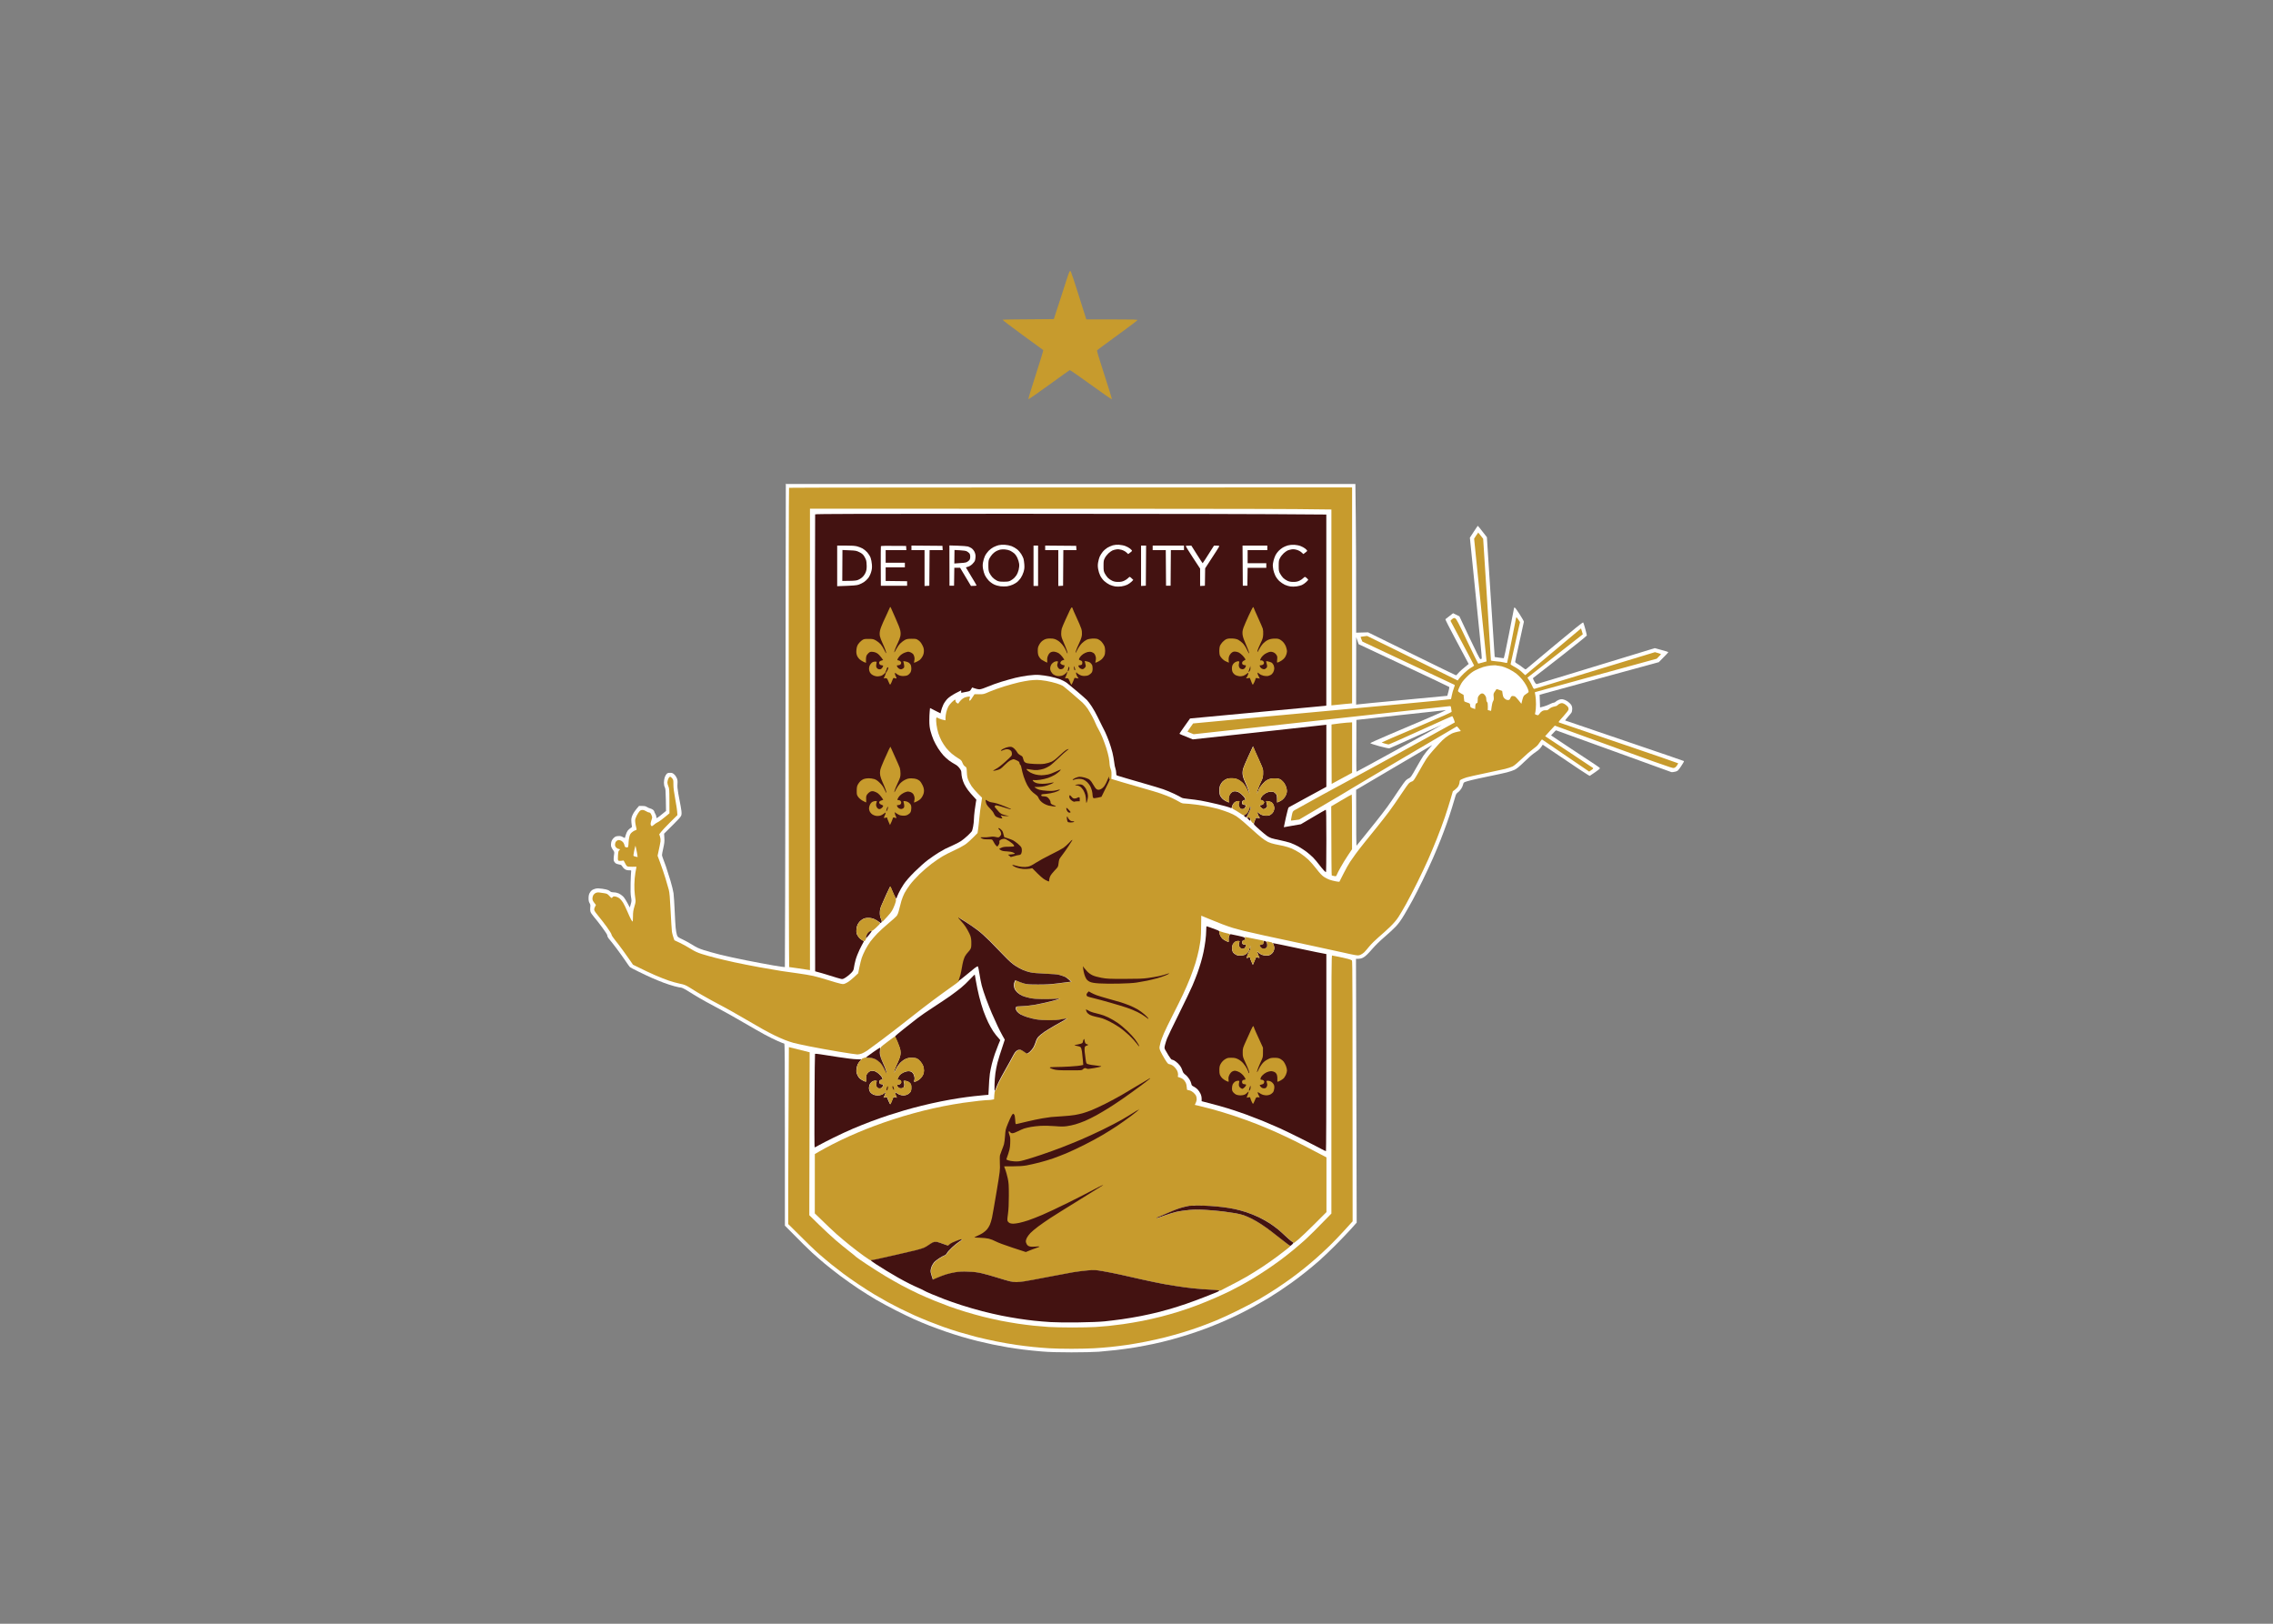 <svg clip-rule="evenodd" fill-rule="evenodd" stroke-linejoin="round" stroke-miterlimit="2" viewBox="0 0 560 400" xmlns="http://www.w3.org/2000/svg"><rect x="0" y="0" width="560" height="400" fill="#808080" stroke="none"/><g transform="matrix(1.08 0 0 1.08 144.946 66.499)"><path d="m109.94.23c.15 0 .55 1.16 3.66 11.05h5.84c5.02 0 5.84.03 5.82.17-.02.09-2.08 1.65-4.58 3.46s-4.59 3.36-4.64 3.43c-.06.08.63 2.36 1.69 5.61.98 3.01 1.75 5.51 1.71 5.56s-2.19-1.44-4.77-3.31-4.76-3.38-4.84-3.36c-.08.03-2.22 1.55-4.75 3.39s-4.65 3.31-4.7 3.26.71-2.57 1.7-5.61c.98-3.04 1.75-5.56 1.7-5.6s-2.18-1.59-4.73-3.45-4.6-3.42-4.54-3.47 2.71-.1 11.68-.15l1.2-3.68c.66-2.03 1.46-4.5 1.78-5.5.44-1.38.63-1.81.77-1.81z" fill="#c79b2d" fill-rule="nonzero"/><path d="m44.94 48.82h130.04l.09 7.46c.05 4.1.09 11.73.09 26.46l2.71-.08 9.99 4.9c5.49 2.7 10.03 4.91 10.08 4.91s.32-.27.6-.6c.29-.33.92-.91 2.29-2l-.22-.4c-.12-.22-1.33-2.5-2.7-5.07-1.37-2.56-2.45-4.69-2.4-4.73s.46-.36 1.76-1.37l1.44.71 2.3 4.88c1.53 3.25 2.36 4.88 2.48 4.88.1 0 .23-.04.3-.09.1-.06-.25-3.79-2.69-27.61l.88-1.35c.48-.74.9-1.35.93-1.36.03 0 .51.58 2.07 2.6l.88 13.65c.48 7.5.89 13.66.9 13.68s.44.08.96.14 1.01.12 1.08.14c.09.02.51-1.91 1.26-5.73.62-3.17 1.13-5.77 1.13-5.79s.07-.03.15-.03.58.69 1.12 1.53.97 1.6.96 1.7c-.01.09-.46 2.14-1 4.55s-.99 4.47-.99 4.58c0 .12.18.29.43.42.24.12.77.48 1.18.8.73.57.75.58.98.38.13-.11 3.07-2.57 6.54-5.46 4.43-3.7 6.33-5.22 6.4-5.11.05.08.26.74.46 1.47s.36 1.4.36 1.5c0 .09-2.73 2.3-6.06 4.89-3.33 2.6-6.11 4.76-6.18 4.8-.09.05-.02.29.24.75.26.47.43.66.58.64.11-.01 6.22-1.86 26.92-8.19l1.5.41c.82.22 1.54.44 1.58.48.05.04-.42.58-2.16 2.31l-13.59 3.71c-7.47 2.04-13.59 3.71-13.6 3.72s.01.66.1 2.89l.76-.19c.42-.11 1.07-.35 1.45-.55s.79-.35.92-.35.31-.08.4-.19c.1-.11.41-.3.69-.42.37-.16.65-.2.98-.15.25.04.72.24 1.03.44.31.21.69.56.84.78.19.29.27.57.27.98 0 .35-.08.69-.19.86-.11.16-.48.61-.84 1.01-.35.4-.61.74-.58.76s6.12 2.1 13.53 4.61 13.52 4.61 13.57 4.65-.24.57-.65 1.17c-.72 1.06-.76 1.1-1.36 1.25-.34.09-.72.13-.85.1s-6.07-2.19-13.21-4.79-13.04-4.74-13.1-4.74-.35.26-1.15 1.15l4.46 2.97c2.45 1.63 4.97 3.29 5.58 3.68.62.39 1.12.78 1.12.86s-.5.48-1.1.89c-.61.41-1.16.79-1.23.83-.08.05-2.33-1.41-10.73-7.11l-.3.46c-.16.26-.5.62-.75.82-.25.19-.71.53-1.03.74s-1.28 1.07-2.13 1.89c-1.07 1.04-1.75 1.6-2.19 1.81-.35.17-1.15.44-1.78.6s-2.45.56-4.03.88-3.4.72-4.03.88-1.31.35-1.5.43c-.27.11-.36.24-.43.59-.05.25-.24.68-.43.97-.19.28-.53.65-.75.81-.31.22-.44.44-.58.92-.1.35-.44 1.48-.75 2.5-.31 1.03-.86 2.69-1.22 3.68-.35 1-.98 2.67-1.39 3.71-.41 1.05-1.19 2.91-1.73 4.15-.54 1.23-1.61 3.54-2.38 5.12s-1.78 3.58-2.25 4.43c-.46.85-1.31 2.35-1.89 3.33-.78 1.31-1.3 2.03-1.97 2.75-.51.54-1.67 1.62-2.59 2.4-1.05.89-2.12 1.95-2.88 2.83-.83.96-1.42 1.53-1.84 1.78-.49.29-.76.38-1.78.37l.16 60.17-1.34 1.5c-.74.82-2.36 2.51-3.59 3.74-1.24 1.24-2.88 2.8-3.66 3.48s-2.17 1.85-3.11 2.59c-.93.75-2.32 1.8-3.08 2.34s-2 1.4-2.76 1.91-1.98 1.28-2.71 1.73c-.73.44-2.21 1.29-3.28 1.88-1.08.59-2.79 1.47-3.8 1.96-1.01.48-2.65 1.22-3.63 1.64s-2.61 1.07-3.63 1.45c-1.01.38-2.75.98-3.86 1.33s-2.9.88-3.97 1.17c-1.08.29-2.81.71-3.86.93-1.05.23-2.94.58-4.2.8-1.27.21-3.26.49-4.43.62s-2.93.3-3.92.38c-1 .08-3.74.14-6.22.14-3.22 0-5.08-.06-6.79-.2-1.3-.11-3.19-.3-4.2-.43-1.01-.12-2.62-.36-3.57-.52s-2.48-.45-3.4-.64-2.5-.55-3.51-.8-2.62-.69-3.57-.97-2.58-.8-3.63-1.16-2.73-.98-3.74-1.37c-1.01-.4-2.57-1.04-3.45-1.44-.89-.39-2.78-1.31-4.2-2.03-1.43-.72-3.45-1.81-4.49-2.42-1.05-.61-2.86-1.74-4.03-2.52-1.17-.77-3.06-2.11-4.2-2.96-1.14-.86-2.75-2.12-3.57-2.81s-2.09-1.79-2.82-2.46c-.73-.66-2.43-2.32-6.22-6.17v-20.76c0-16.53-.03-20.76-.14-20.76-.08 0-.74-.26-1.47-.58s-2.08-.98-2.99-1.48c-.92-.5-3.07-1.72-4.78-2.72s-3.94-2.26-4.95-2.79-2.65-1.42-3.63-1.96-2.25-1.28-2.82-1.64-1.4-.87-1.84-1.13-.94-.48-1.09-.48c-.16 0-.81-.13-1.44-.3-.63-.16-1.75-.52-2.48-.8-.73-.27-1.92-.76-2.65-1.08s-2.13-.97-3.11-1.46c-.98-.48-1.86-.94-1.95-1.02s-.53-.68-.97-1.35c-.45-.67-1.36-1.93-2.02-2.82-.67-.89-1.38-1.79-1.58-2.02-.2-.22-.42-.52-.49-.66s-.13-.35-.13-.46-.53-.93-1.19-1.81c-.66-.89-1.49-1.95-1.85-2.36s-.71-.93-.78-1.15c-.07-.23-.1-.66-.05-1.01.06-.49.03-.68-.16-.98-.17-.27-.23-.58-.23-1.09 0-.49.07-.87.23-1.18.13-.25.37-.56.55-.68.17-.12.55-.27.83-.34.38-.09.8-.08 1.55.03.57.08 1.17.22 1.32.3.16.08.38.23.5.33.13.12.43.19.81.19.35 0 .8.11 1.11.25.29.13.73.44.98.68s.7.9 1.53 2.51l.22-.75c.2-.68.2-.83.06-1.61-.11-.62-.14-1.5-.1-3.17.03-1.27.09-2.45.12-2.62.06-.31.05-.32-.48-.32-.34 0-.69-.09-.92-.23-.21-.13-.48-.41-.6-.63-.2-.34-.31-.41-.78-.48-.3-.04-.68-.19-.83-.33-.16-.14-.32-.4-.36-.58s-.02-.7.05-1.14c.12-.8.12-.81-.23-1.27-.19-.25-.39-.64-.43-.86s-.02-.64.05-.92c.08-.33.27-.66.54-.92.34-.33.51-.41 1.01-.45.46-.04.7.01 1.06.21.25.14.47.24.49.22s.11-.32.2-.67c.1-.35.3-.8.46-1.01s.45-.46.64-.58c.34-.19.35-.22.26-.72-.05-.28-.09-.78-.09-1.1 0-.42.1-.79.36-1.32.2-.41.6-1 1.4-1.9h.73c.56 0 .81.06 1.08.24.19.13.53.28.75.33s.52.2.67.33c.14.14.26.31.26.39s.1.31.23.52.23.52.23.69c0 .29.02.31.26.18.14-.07.64-.45 1.95-1.54l-.04-2.53c-.04-2.1-.08-2.59-.24-2.88-.12-.21-.2-.61-.2-1.04 0-.38.08-.92.18-1.21.1-.28.29-.64.43-.78.19-.2.38-.26.8-.26.45 0 .62.07.96.38.23.21.49.61.6.89.13.37.17.73.12 1.27-.05.53.01 1.19.2 2.25.15.82.38 2.09.53 2.82.18.9.24 1.5.19 1.87-.07.52-.16.63-3.97 4.4l.06.98c.05.79 0 1.23-.24 2.3-.17.73-.3 1.44-.3 1.58s.1.48.21.75c.12.27.43 1.11.69 1.87s.73 2.24 1.04 3.28.62 2.31.69 2.82.18 2.22.25 3.8.17 3.4.23 4.03.19 1.38.29 1.67c.18.5.23.54 1.29 1.04.61.28 1.63.85 2.27 1.25.88.56 1.5.85 2.55 1.18.76.25 2.42.71 3.68 1.03 1.27.32 3.96.91 5.99 1.31s4.84.93 6.24 1.17c1.41.24 2.58.41 2.61.38s.09-24.87.14-55.19l.08-55.13zm130.21 50.32c.58-.09 5.26-.54 10.77-1.05s10.02-.94 10.03-.95c0-.01.12-.45.26-.97s.23-.99.2-1.04-4.69-2.26-10.36-4.92l-10.32-4.84-.56-1.61-.02 15.37zm.06 3.51c-.04 9.15-.02 11.8.03 11.8s4.45-2.4 9.78-5.33 9.68-5.33 9.67-5.35c-.01-.01-2.64 1.17-5.84 2.62-3.2 1.46-5.94 2.68-6.1 2.72-.18.04-1.08-.15-2.33-.49-1.12-.31-2.04-.61-2.04-.68 0-.06 1.96-.94 4.35-1.96 2.39-1.01 6.31-2.68 8.72-3.71s4.27-1.86 4.15-1.86c-.13 0-4.76.51-10.31 1.12l-10.08 1.11zm-.06 15.95c0 10.34.04 12.79.1 12.72.06-.06.69-.84 1.41-1.73s2.03-2.52 2.92-3.63 2.11-2.69 2.7-3.51c.6-.82 1.71-2.46 2.49-3.63.77-1.17 1.58-2.28 1.79-2.46s.55-.39.74-.47c.28-.12.56-.53 1.49-2.2.63-1.13 1.41-2.45 1.73-2.92s.91-1.21 1.31-1.64.71-.77.69-.77c-.02.01-3.94 2.31-8.71 5.12l-8.67 5.11z" fill="#fff"/><g fill-rule="nonzero"><path d="m174.23 49.63v49.23l-1.58.14c-.87.08-1.93.18-3.14.32v-44.68l-8.03-.09c-4.42-.05-31.18-.09-110.92-.09v105.25l-.37-.06c-.21-.03-1.26-.19-2.33-.35-1.08-.16-2-.29-2.04-.29-.05 0-.1-24.58-.11-54.62s.02-54.65.08-54.7c.05-.04 28.98-.08 128.45-.08z" fill="#c79b2d"/><path d="m101.53 55.62c27.35 0 53.57.04 66.82.17v43.58l-.26.05c-.14.03-7.14.69-30.82 2.89l-1.21 1.7c-.67.93-1.21 1.74-1.21 1.78 0 .05.69.36 3.05 1.29l14.74-1.61c8.11-.88 14.96-1.63 15.72-1.73v14.16l-4.23 2.3c-2.33 1.27-4.29 2.34-4.37 2.39s-.36 1.08-.63 2.3-.48 2.22-.47 2.22c.02 0 .9-.15 3.89-.68l2.76-1.63c1.52-.9 2.83-1.65 2.91-1.67.11-.03.14 1.44.14 7.1 0 3.93-.04 7.14-.09 7.14s-.27-.19-.5-.43-.73-.85-1.11-1.35c-.38-.51-.98-1.22-1.34-1.58s-1.03-.94-1.48-1.29c-.46-.34-1.25-.86-1.76-1.15s-1.34-.68-1.84-.86c-.51-.18-1.59-.47-2.42-.63-.82-.16-1.73-.38-2.02-.48s-.73-.33-.98-.51-.98-.78-1.61-1.33-1.22-1.11-1.3-1.22c-.12-.18-.1-.33.12-.91.14-.38.3-.69.35-.69s.23.04.4.07c.17.04.34.04.37 0s-.03-.16-.13-.27-.25-.4-.32-.63c-.07-.24-.09-.43-.04-.44.05 0 .16.08.26.19s.37.29.6.41c.27.13.68.22 1.09.22.5 0 .76-.06 1.07-.26.22-.15.49-.44.6-.67.11-.22.2-.57.2-.77 0-.21-.08-.56-.17-.78-.1-.22-.29-.48-.43-.57s-.49-.21-.78-.25c-.51-.08-.52-.08-.43.2.05.15.12.46.16.68.06.35.02.44-.27.67-.18.14-.42.26-.53.26s-.36-.16-.55-.35-.35-.4-.35-.46.17-.13.37-.14c.26-.02.42-.12.55-.34.16-.29.16-.33-.05-.55-.13-.13-.35-.24-.49-.24-.21 0-.25-.04-.19-.26.04-.14.21-.44.39-.66.17-.22.57-.53.88-.69.39-.2.75-.29 1.17-.29.53 0 .65.05.98.38.36.36.38.42.38 2.08l.4-.17c.22-.09.53-.26.69-.38s.43-.39.6-.6.37-.62.45-.91c.11-.4.11-.66.01-1.15-.07-.35-.29-.87-.48-1.15s-.54-.65-.77-.81c-.33-.22-.61-.3-1.24-.33-.57-.03-1 .02-1.45.16-.48.16-.8.37-1.33.91-.4.4-.83.97-1 1.33-.16.35-.33.74-.38.86-.05.13-.11.18-.13.12-.03-.06.09-.5.26-.98.17-.47.49-1.23.71-1.67.33-.65.42-.98.46-1.67.03-.52 0-1.05-.09-1.32-.08-.25-.55-1.34-1.04-2.42-.5-1.08-.96-2.11-1.17-2.65l-.13.29c-.07.16-.51 1.12-.98 2.13s-.95 2.15-1.08 2.53c-.16.49-.21.89-.18 1.38.04.49.19 1.01.54 1.78.27.6.62 1.44.77 1.87s.23.78.19.78c-.05 0-.27-.4-.49-.89-.23-.51-.62-1.12-.92-1.43-.29-.3-.8-.68-1.15-.84-.49-.23-.82-.29-1.47-.3-.63 0-.95.06-1.32.25-.27.14-.61.38-.76.55-.15.16-.37.5-.49.76-.14.3-.21.73-.21 1.24s.07.92.2 1.2c.11.23.39.58.62.78.23.19.63.45 1.37.76l-.07-.43c-.04-.24-.01-.65.06-.92s.27-.63.44-.81.47-.35.66-.39.55-.01.8.06.71.36 1.02.65c.31.28.64.66.72.83.09.17.16.33.16.35s-.15.07-.35.12c-.22.05-.37.18-.42.35-.04.14-.04.35 0 .46.04.12.23.22.47.26.22.03.4.08.4.12 0 .03-.08.21-.17.4-.1.19-.29.38-.43.41-.14.04-.38.04-.52 0-.16-.04-.33-.24-.44-.5-.14-.34-.15-.51-.06-.78.07-.19.12-.38.12-.43s-.14-.09-.32-.09c-.17 0-.47.09-.66.21-.19.11-.44.4-.55.63s-.2.5-.2.6-.05.17-.12.17c-.06 0-.26-.07-.43-.16s-1.4-.42-2.73-.74-3.04-.69-3.8-.82-2-.3-2.76-.37c-.96-.09-1.47-.19-1.67-.33-.16-.11-.88-.49-1.61-.84s-1.87-.82-2.53-1.05c-.67-.23-2.4-.75-3.86-1.17-1.46-.41-3.43-.98-4.38-1.27-.95-.28-1.9-.57-2.1-.63-.35-.1-.37-.14-.38-.66 0-.3-.09-.75-.18-1.01-.1-.25-.23-.9-.28-1.44-.06-.54-.24-1.52-.4-2.19s-.51-1.78-.76-2.48c-.26-.7-.66-1.68-.9-2.19s-.59-1.21-.78-1.55c-.19-.35-.61-1.2-.94-1.9s-.92-1.76-1.32-2.36-.9-1.28-1.12-1.5-1.19-1.08-2.17-1.91-2.04-1.71-2.36-1.96-1-.62-1.53-.83c-.52-.2-1.58-.5-2.36-.66s-1.88-.32-2.45-.36c-.71-.05-1.52-.01-2.59.13-.86.11-2.15.35-2.88.53s-2.15.58-3.17.89c-1.01.31-2.41.81-3.11 1.12-.7.3-1.5.58-1.78.6-.33.03-.74-.03-1.78-.41l-.25.42c-.23.39-.32.43-1.04.56-.43.08-.89.17-1.01.2-.19.06-.23.02-.2-.22.02-.16 0-.29-.03-.29s-.61.3-1.29.66c-.76.41-1.45.88-1.81 1.24-.32.32-.74.91-.94 1.32s-.43 1.03-.65 2.01l-2.39-1.21-.08.78c-.05.43-.08 1.37-.08 2.1 0 1 .07 1.58.27 2.36.15.57.45 1.48.69 2.02.23.54.71 1.42 1.06 1.96s.9 1.26 1.21 1.6.88.85 1.26 1.14c.38.28.98.66 1.32.84.43.22.77.51 1.07.91.34.46.43.69.43 1.07 0 .27.08.81.17 1.21s.32 1.02.5 1.38.56.97.84 1.35.82 1.03 1.91 2.19l-.1.52c-.05.28-.18 1.14-.28 1.9s-.18 1.69-.18 2.07-.08 1.09-.17 1.58-.22.98-.28 1.09-.48.56-.95 1.01c-.47.44-1.16 1.01-1.54 1.26s-1.23.7-1.9.99-1.44.65-1.73.8-.98.55-1.55.89c-.57.35-1.63 1.08-2.36 1.62-.75.56-2.07 1.74-3.06 2.72-1.17 1.17-1.97 2.09-2.47 2.83-.41.6-.93 1.52-1.17 2.04s-.44 1-.44 1.07c0 .06-.05.12-.12.12-.06 0-.29-.38-.5-.83-.21-.46-.48-1.08-.6-1.38s-.26-.51-.3-.46-.4.79-.79 1.64-.89 2-1.12 2.53c-.33.8-.41 1.12-.41 1.78 0 .58.07.96.25 1.35.19.41.22.6.13.78-.06.13-.14.23-.17.23s-.25-.15-.49-.34c-.24-.18-.69-.45-1.01-.59-.4-.18-.8-.26-1.32-.26-.54 0-.88.06-1.21.24-.25.13-.6.39-.76.57-.17.18-.4.51-.51.73s-.23.74-.25 1.15c-.04.62 0 .84.22 1.27.15.28.47.68.73.87.25.19.54.38.63.42.15.06.14.11-.04.4-.11.18-.49.9-.83 1.6s-.75 1.76-.91 2.36-.33 1.38-.37 1.73c-.07.54-.16.72-.61 1.2-.29.31-.84.77-1.22 1.01-.59.38-.75.44-1.09.37-.22-.04-1.36-.38-2.53-.75s-2.42-.74-3.4-.99l-.03-52.04c-.02-28.62 0-52.11.03-52.19.04-.11 10.11-.14 49.78-.14z" fill="#431211"/><path d="m202.97 59.88c.03 0 .3.32 1.16 1.44l.89 13.82c.49 7.6.88 13.87.88 13.93s.52.15 1.18.2c.65.05 1.47.16 1.81.26.35.09.66.13.7.09.04-.05.49-2.31 1.02-5.03.52-2.72.99-5.07 1.03-5.22.07-.26.1-.23.9.96l-1.07 4.72c-.59 2.6-1.07 4.79-1.08 4.87 0 .08.29.29.66.48.36.18.92.53 1.24.76.32.24.77.62 1.43 1.27l12.74-10.66.4 1.33-.32.26c-.17.14-3.02 2.37-12.31 9.64l.41.63c.23.35.54.93.7 1.3.24.55.33.65.52.61.13-.03 6.36-1.92 27.46-8.36l.69.2c.38.11.69.23.69.26s-.22.28-.98 1.04l-13.88 3.8c-7.63 2.09-13.89 3.81-13.91 3.83-.02.01.03.34.11.72s.14 1.29.14 2.02-.07 1.54-.14 1.81c-.13.47-.12.49.16.6.16.06.35.11.43.11s.23-.16.35-.35c.11-.19.37-.45.58-.58.24-.15.53-.22.8-.2.3.02.5-.04.69-.21.15-.14.42-.32.61-.42s.55-.21.81-.26c.25-.04.51-.14.58-.22.06-.08.24-.23.4-.33.16-.11.44-.2.63-.2.2 0 .55.14.83.35.27.19.55.47.62.61s.1.39.06.55-.58.86-1.21 1.55c-1.11 1.23-1.14 1.27-.88 1.38.15.06 6.31 2.16 13.69 4.66s13.43 4.59 13.43 4.63c0 .05-.14.29-.31.54-.23.33-.43.48-.72.53-.35.07-2.32-.62-27.12-9.66l-1.11 1.2c-.61.66-1.1 1.2-1.09 1.21s2.43 1.61 5.37 3.55c2.95 1.95 5.43 3.6 5.53 3.68.15.13.1.19-.86.84l-10.77-7.34-.3.37c-.16.21-.41.56-.55.78s-.67.69-1.17 1.04-1.63 1.32-2.5 2.16c-.97.93-1.81 1.64-2.16 1.81-.32.16-1.11.42-1.76.58s-2.71.6-4.58.99-3.73.81-4.15.93c-.41.13-.94.33-1.18.45-.37.18-.43.28-.43.59 0 .21-.12.61-.26.89-.15.3-.47.66-1.29 1.25l-.51 1.77c-.28.97-.87 2.83-1.31 4.13s-1.27 3.53-1.84 4.95c-.57 1.43-1.45 3.52-1.95 4.66s-1.61 3.47-2.45 5.18c-.85 1.71-2.02 3.96-2.6 5.01s-1.36 2.37-1.73 2.94c-.45.7-1.07 1.43-1.91 2.25-.69.67-1.86 1.73-2.61 2.36-.75.64-1.71 1.59-2.15 2.13-.43.54-.96 1.14-1.17 1.35-.21.2-.59.45-.84.56-.39.16-.58.17-1.27.05-.44-.07-1.43-.28-2.19-.46s-4.44-.98-8.18-1.78-8.35-1.79-10.25-2.2c-1.9-.42-4.08-.91-4.84-1.1s-1.82-.48-2.36-.64-1.63-.54-2.42-.84-2.19-.87-3.11-1.25c-.92-.39-1.68-.7-1.7-.7s-.03 1-.03 2.22-.05 2.66-.12 3.2-.25 1.6-.4 2.36c-.16.76-.49 2.08-.75 2.94-.26.85-.81 2.41-1.22 3.45-.41 1.05-1.17 2.78-1.68 3.86s-1.56 3.2-2.34 4.72-1.67 3.36-1.98 4.09-.65 1.61-.74 1.96c-.1.35-.21.83-.25 1.07-.05.32 0 .6.23 1.09.16.36.6 1.15.97 1.76.64 1.03.7 1.1 1.14 1.18.3.06.64.24.95.52.26.24.58.64.7.89.13.25.23.64.23.86s-.02.45-.06.52c-.04.06.12.15.36.2.23.05.59.22.8.37.21.16.49.51.62.78.15.3.25.73.26 1.09.01.33.06.6.13.61.06 0 .31.05.55.12.24.06.62.28.85.49s.49.52.58.69.16.54.16.81-.1.67-.44 1.3l.88.2c.48.11 1.86.46 3.07.78 1.2.32 3.48 1.01 5.07 1.54 1.58.53 3.89 1.36 5.12 1.85 1.24.49 3.2 1.32 4.38 1.84 1.17.52 3.14 1.45 4.38 2.07 1.24.61 3.35 1.7 7.14 3.69v12.49l-2.68 2.68c-1.47 1.47-3.16 3.08-3.74 3.57-.59.49-1.06.85-1.06.8s-.14-.17-.32-.28c-.17-.1-.86-.7-1.53-1.32s-1.55-1.4-1.96-1.73-1.21-.9-1.78-1.27-1.66-.97-2.42-1.33-2.03-.86-2.82-1.11-1.96-.57-2.59-.7-1.75-.32-2.48-.41c-.73-.1-2.28-.23-3.45-.31-1.17-.07-2.7-.11-3.4-.08-.71.03-1.67.16-2.19.3-.51.13-1.26.37-1.67.52-.41.16-1.34.54-2.07.86s-1.53.67-1.78.78-.5.21-.54.21c-.04.01-.12.05-.16.1-.05.05-.03.09.05.09.07 0 .85-.26 1.72-.59.87-.32 2.13-.71 2.79-.86.67-.15 1.96-.34 2.88-.41 1.3-.11 2.17-.11 3.92 0 1.24.08 3 .24 3.92.36s2.14.3 2.71.4 1.4.3 1.84.45 1.27.51 1.84.8 1.53.85 2.13 1.24c.6.4 1.61 1.12 2.25 1.6.63.48 1.88 1.45 4.38 3.41l-.63.52c-.35.28-1.38 1.08-2.3 1.77s-2.48 1.78-3.46 2.43-2.56 1.63-3.51 2.19-2.71 1.51-6.1 3.24l-.86-.09c-.48-.05-1.8-.15-2.94-.22s-3.03-.26-4.2-.41c-1.17-.16-3.17-.47-4.43-.69-1.27-.22-3.68-.72-5.35-1.1-1.68-.38-3.96-.9-5.07-1.14s-2.84-.58-3.86-.76c-1.78-.31-1.9-.31-3.45-.18-.89.07-2.39.26-3.34.42s-3.57.65-5.82 1.09-4.63.88-5.3.98-1.49.18-1.84.18-.97-.07-1.38-.16-1.73-.47-2.94-.85c-1.2-.38-2.81-.83-3.57-1-1.04-.24-1.8-.33-3.11-.37-1.25-.04-2.04-.01-2.88.12-.63.1-1.59.32-2.13.49s-1.45.51-2.02.76-1.04.45-1.04.45-.01-.07-.02-.15-.13-.45-.27-.83c-.17-.48-.23-.85-.19-1.21.03-.28.15-.7.26-.92s.34-.58.5-.8c.17-.22.69-.65 1.17-.95.48-.31 1.02-.61 1.21-.67.22-.07.43-.27.58-.53.13-.23.65-.82 1.17-1.3s1.23-1.06 1.58-1.28.64-.44.65-.49c0-.05-.05-.09-.11-.09s-.57.17-1.12.37-1.21.53-1.93 1.1l-1.09-.41c-.6-.22-1.3-.43-1.55-.46-.31-.04-.6.01-.86.15-.22.11-.64.37-.92.58-.29.21-.75.48-1.04.61s-1.14.39-1.9.58-2.81.67-4.55 1.06-3.58.81-4.09.92c-.51.12-1.06.22-1.24.22-.17 0-.33.06-.35.12-.02.07-.73-.38-1.58-.99-.86-.61-2.31-1.71-3.22-2.45-.92-.73-2.29-1.88-3.05-2.55s-2.2-2.02-5.02-4.78l.01-13.53 1.01-.59c.55-.33 1.89-1.05 2.97-1.61s2.81-1.39 3.86-1.86 2.76-1.19 3.8-1.61c1.05-.42 2.88-1.1 4.09-1.52 1.2-.42 3.2-1.07 4.43-1.44 1.24-.37 3.28-.93 4.55-1.25s3.37-.79 4.66-1.04c1.3-.26 3.27-.6 4.38-.76s2.78-.37 3.71-.47 1.92-.17 2.19-.17.66-.04 1.23-.17l.06-.95c.03-.52.11-.95.18-.95.06 0 .17-.19.25-.43.07-.24.35-.9.61-1.47s1-1.94 1.64-3.05 1.33-2.35 1.53-2.76c.21-.41.49-.9.63-1.09s.41-.42.59-.5c.19-.09.48-.12.65-.09.17.04.55.25.83.47.29.22.6.4.69.4.1 0 .39-.2.66-.45s.63-.7.8-1.01.4-.87.51-1.25c.13-.45.35-.85.63-1.15.23-.25.81-.73 1.28-1.05s1.6-1.02 2.52-1.54 1.89-1.07 2.16-1.22.48-.3.46-.33-.52.05-1.12.17c-.8.16-1.57.22-2.88.22-1.06 0-2.23-.07-2.88-.18-.6-.1-1.56-.33-2.13-.52s-1.24-.47-1.5-.61c-.25-.15-.6-.43-.78-.63-.18-.21-.32-.49-.31-.68 0-.17.04-.37.09-.44s.61-.13 1.29-.14 1.96-.15 2.94-.31c.95-.16 2.56-.51 3.57-.77s1.92-.52 2.02-.58c.11-.06-.25-.07-.92-.02-.6.05-1.9.08-2.88.07-1.27-.01-2.1-.08-2.88-.24-.6-.12-1.38-.35-1.73-.51s-.84-.47-1.09-.69-.55-.6-.66-.83-.2-.63-.2-.88.08-.62.35-1.15l.6.27c.33.15.97.37 1.41.49.67.18 1.22.22 3.22.22 1.84 0 2.9-.06 4.43-.26 1.11-.14 2.25-.29 3.05-.38l-.46-.46c-.25-.25-.69-.56-.98-.68s-.83-.31-1.21-.41c-.46-.12-1.54-.22-3.22-.29-1.65-.07-2.83-.17-3.4-.3-.48-.11-1.23-.35-1.67-.53-.44-.19-1.25-.62-1.78-.97-.71-.46-1.42-1.09-2.59-2.31-.89-.92-2.34-2.41-3.22-3.31-.89-.89-2.17-2.04-2.84-2.54-.68-.5-1.91-1.34-2.73-1.87-.83-.52-1.53-.94-1.56-.92s.21.31.53.66.8.94 1.06 1.32.66 1.08.88 1.55c.33.7.41 1.03.45 1.78.03.51.01 1.13-.04 1.38-.06.32-.25.63-.63 1.04-.3.32-.65.78-.78 1.04-.13.25-.31.77-.41 1.15s-.26 1.23-.37 1.9-.3 1.49-.44 1.84c-.13.35-.23.66-.22.69s-.07.14-.18.24-.92.7-1.81 1.32-2.7 1.94-4.03 2.93-3.84 2.93-5.58 4.31-4.41 3.44-5.93 4.58-3.07 2.28-3.45 2.54-.94.56-1.24.68c-.3.11-.75.21-1.01.21-.25 0-2.18-.29-4.29-.64s-5.1-.9-6.65-1.21-3.18-.67-3.63-.79c-.44-.12-1.3-.41-1.9-.64s-1.72-.72-2.48-1.1c-.76-.37-1.95-1-2.65-1.39s-2.72-1.55-4.49-2.59c-1.77-1.03-3.56-2.04-3.97-2.25-.41-.2-1.84-.97-3.17-1.7s-2.83-1.59-3.34-1.9c-.51-.32-1.34-.83-1.84-1.14-.76-.46-1.12-.6-2.07-.79-.63-.13-1.77-.44-2.53-.7s-2.19-.82-3.17-1.25-2.51-1.14-5.01-2.38l-.62-.91c-.34-.5-1.09-1.56-1.67-2.35-.57-.79-1.4-1.87-1.82-2.39-.45-.55-.78-1.06-.78-1.21s-.47-.91-1.08-1.76c-.6-.82-1.46-1.94-1.92-2.48s-.88-1.13-.93-1.32c-.07-.26-.03-.46.37-1.21l-.4-.52c-.29-.37-.4-.64-.4-.92 0-.22.08-.56.17-.75.1-.19.34-.43.55-.53.26-.13.53-.17.89-.12.29.04.8.12 1.15.17.55.09.7.17 1.12.63.49.53.49.53.69.29.16-.2.29-.23.66-.18.25.04.66.21.9.39s.63.63.86 1.01.67 1.29.98 2.02.68 1.54.83 1.81.31.49.36.49.09-.53.09-1.18c0-.94.07-1.4.33-2.27.3-1.01.31-1.15.2-1.84-.07-.41-.16-1.29-.2-1.96-.04-.68-.01-1.81.06-2.59.07-.76.2-1.67.41-2.67l-.99.01c-.73.01-1.04-.03-1.19-.16-.11-.09-.33-.42-.75-1.27l-.55.07c-.39.05-.58.03-.68-.09-.09-.11-.11-.47-.06-1.17.06-.8.12-1.04.28-1.12.11-.06.18-.16.14-.22-.03-.06-.16-.12-.29-.12s-.36-.13-.52-.29c-.18-.18-.29-.42-.29-.63 0-.19.06-.48.14-.64s.29-.34.46-.4c.23-.08.42-.07.72.06.22.09.49.32.6.49s.23.47.26.66c.05.28.14.36.42.4.33.05.36.03.43-.35.04-.22.07-.61.07-.86s.08-.77.16-1.15c.13-.55.25-.77.6-1.07.24-.21.59-.42.77-.46.28-.07.32-.12.27-.37-.03-.16-.11-.52-.18-.81-.06-.28-.12-.73-.13-.98-.01-.3.12-.71.34-1.15.19-.38.48-.83.64-1.01.21-.23.4-.32.69-.32.24 0 .58.12.83.29.24.16.55.29.69.29.19 0 .32.13.5.49.15.29.22.61.18.78-.03.16-.14.5-.23.75s-.13.58-.1.74c.04.15.14.31.22.35s.31-.1.52-.3c.2-.2.6-.47.89-.6s1-.63 2.66-2.03l-.01-2.82c-.01-2.57-.03-2.87-.24-3.34-.13-.29-.23-.67-.22-.86s.08-.53.16-.75.24-.45.34-.52c.15-.09.27-.04.53.26.33.36.34.42.34 1.47 0 .78.12 1.73.42 3.31.23 1.22.44 2.54.5 3.66l-1.72 1.7c-.94.93-1.88 1.92-2.43 2.68l.18.55c.11.35.15.74.11 1.07-.04.28-.2 1.14-.67 3.28l.64 1.73c.35.95.88 2.5 1.17 3.45s.63 2.12.75 2.59c.17.66.27 1.81.41 4.78.11 2.15.24 4.25.29 4.66s.2 1.05.58 2.07l1.18.55c.65.3 1.75.91 2.45 1.35.97.61 1.58.89 2.59 1.22.73.23 2.15.63 3.17.89 1.01.26 2.93.71 4.26 1s3.95.81 5.82 1.15 4.1.72 4.95.85c.86.13 2.54.37 3.74.53s2.78.43 3.51.59 2.28.6 3.45.97 2.44.74 2.82.81c.68.13.71.12 1.44-.26.43-.23 1.12-.75 2.54-2.12l.28-1.38c.16-.76.39-1.72.53-2.13.13-.41.5-1.24.81-1.84s.84-1.46 1.17-1.9 1.04-1.27 1.58-1.83 1.68-1.6 2.53-2.31c.86-.71 1.7-1.47 1.87-1.68.21-.26.4-.75.56-1.43.13-.57.37-1.48.53-2.02s.48-1.34.71-1.78.79-1.3 1.24-1.9 1.44-1.69 2.19-2.42 1.99-1.79 2.75-2.36 1.85-1.32 2.42-1.66 1.76-.95 2.65-1.35 2.03-1.01 2.53-1.34c.51-.34 1.36-1.08 2.88-2.66l.15-1.03c.08-.57.2-1.65.26-2.41s.22-2.11.62-4.61l-.97-.98c-.53-.54-1.18-1.29-1.43-1.67s-.58-1-.74-1.38c-.21-.51-.3-.97-.33-1.78-.05-1.08-.06-1.1-.41-1.33-.24-.15-.44-.44-.59-.83-.2-.52-.32-.65-.96-1.03-.4-.24-1.05-.7-1.44-1.02s-.97-.92-1.3-1.32c-.33-.41-.8-1.13-1.06-1.61-.25-.47-.59-1.28-.75-1.78-.16-.51-.35-1.39-.42-1.96s-.1-1.18-.07-1.35.1-.3.15-.28.32.14.6.28c.29.13.71.27 1.38.38v-.55c0-.3.08-.87.17-1.27s.29-.97.45-1.27c.15-.3.54-.79.86-1.09s.64-.55.7-.55.12.13.12.29c0 .19.11.36.31.49.27.17.32.18.37.03.03-.1.27-.39.53-.67.29-.3.67-.56.99-.66.29-.09.66-.17.83-.17.25 0 .3.04.24.2-.04.11-.1.31-.13.43-.03.13 0 .27.07.32.08.05.31-.21 1.11-1.49l1.04.01c1 .01 1.08-.01 2.36-.58.73-.32 2.26-.87 3.4-1.22s2.67-.76 3.4-.93c.73-.16 1.76-.35 2.3-.42s1.33-.12 1.76-.12 1.36.1 2.07.22 1.79.38 2.39.57 1.23.44 1.4.55 1.1.88 2.07 1.7 2.07 1.78 2.44 2.13.9.97 1.17 1.38.76 1.24 1.08 1.84.65 1.3.74 1.55.37.82.63 1.27c.26.44.67 1.3.92 1.9s.64 1.66.87 2.36.49 1.71.59 2.25.18 1.21.18 1.5.11.78.24 1.09c.2.46.24.75.16 2.27l2.65.8c1.46.44 3.68 1.08 4.95 1.43s2.92.85 3.68 1.11 1.87.7 2.48.98c.6.28 1.38.69 1.73.9.52.32.75.39 1.3.4.36 0 1.47.11 2.45.23.98.13 2.39.36 3.14.52.74.16 1.79.42 2.33.58s1.47.48 2.07.71 1.38.61 1.73.85c.35.23 1.07.8 1.61 1.26s1.5 1.31 2.13 1.89 1.51 1.35 1.96 1.71c.44.36 1.12.81 1.5 1s1.11.42 1.61.52c.51.1 1.39.28 1.96.4.57.13 1.43.4 1.9.6.48.21 1.32.67 1.87 1.03s1.4 1.03 1.89 1.49c.48.46 1.33 1.43 1.89 2.16.67.88 1.22 1.47 1.63 1.75.34.24.92.53 1.28.66s1.02.3 1.46.38.81.12.83.09.44-.86.93-1.84 1.16-2.19 1.5-2.68c.33-.49.91-1.32 1.29-1.84s1.31-1.73 2.08-2.68 2.04-2.53 2.84-3.51c.79-.98 2.01-2.54 2.69-3.45.69-.92 1.93-2.71 2.76-3.97.83-1.27 1.67-2.42 1.85-2.57.19-.15.48-.3.66-.35.28-.07.49-.38 1.49-2.15.64-1.14 1.43-2.49 1.75-2.99.33-.51 1.01-1.36 1.51-1.9s1.17-1.28 1.49-1.66c.32-.37.94-.96 1.38-1.3s1.09-.76 1.44-.92.95-.35 2.04-.55l-.41-.55c-.23-.3-.47-.53-.53-.5-.06.02-5.32 3.12-11.69 6.87s-11.73 6.94-11.92 7.07c-.19.14-3.04 1.84-12.32 7.29l-.92.13c-.51.07-.94.12-.96.1s.06-.5.17-1.06c.19-.95.24-1.04.61-1.28.22-.14 3.12-1.75 6.45-3.57s6.41-3.49 6.85-3.71 5.86-3.17 12.03-6.56c6.18-3.38 11.24-6.17 11.26-6.2s-.09-.36-.23-.74-.31-.69-.37-.69-3.3 1.45-7.2 3.22-7.17 3.23-7.28 3.23-.51-.09-.89-.2-.69-.23-.69-.26 3.6-1.59 8-3.45c6.07-2.58 7.99-3.44 7.95-3.57-.03-.1-.08-.42-.11-.72-.06-.47-.1-.55-.33-.54-.14 0-5.16.54-11.14 1.21-5.99.66-19.07 2.1-47.27 5.2l-.69-.28c-.38-.15-.7-.29-.72-.3s.26-.43.62-.94.66-.93.66-.94c.01-.01 8.1-.77 17.98-1.69s23.09-2.14 29.36-2.72 11.43-1.09 11.47-1.13.13-.44.21-.89c.08-.44.28-1.14.44-1.55.24-.62.27-.76.14-.84-.09-.05-4.85-2.29-21-9.86l-.2-.5c-.11-.27-.2-.52-.2-.55s.33-.1 1.49-.23l20.67 10.16.28-.39c.15-.21.68-.78 1.16-1.25.49-.48 1.2-1.05 1.59-1.27s.71-.44.71-.49-1.2-2.33-2.66-5.07c-1.47-2.74-2.68-5.03-2.71-5.1-.02-.06.14-.26.36-.43.37-.29.43-.3.72-.16.26.13.72 1 2.73 5.24 1.33 2.8 2.46 5.08 2.5 5.08.05 0 .49-.11.98-.25.49-.13.9-.25.92-.26.01-.01-.62-6.31-2.84-28l.47-.72c.26-.4.49-.72.51-.72z" fill="#c79b2d"/><path d="m95 62.69c.51.03 1.15.16 1.55.31.38.14.95.47 1.27.73s.75.76.95 1.1c.21.35.43.81.5 1.03s.15.82.19 1.32c.05.73.01 1.08-.18 1.73-.13.44-.43 1.07-.65 1.38-.23.32-.58.71-.78.88s-.66.44-1 .6c-.35.16-.94.34-1.32.39s-1.05.05-1.5 0c-.48-.06-1.09-.23-1.5-.43s-.91-.57-1.24-.92c-.3-.32-.67-.86-.83-1.19s-.34-.97-.42-1.41c-.1-.61-.1-.99 0-1.55.07-.41.26-1.03.42-1.38s.54-.88.83-1.19c.3-.31.8-.69 1.12-.85s.83-.37 1.15-.45c.34-.09.94-.13 1.44-.1zm26.08 0c.44.03 1.09.15 1.44.29.35.13.83.39 1.07.59.24.19.43.41.43.49s-.2.28-.86.75l-.43-.39c-.27-.24-.68-.46-1.09-.58-.45-.12-.83-.16-1.18-.1-.29.04-.69.15-.89.24-.21.09-.61.38-.91.65-.29.27-.67.75-.83 1.07-.27.52-.3.7-.3 1.78s.03 1.27.3 1.78c.17.32.48.75.69.97s.65.51.97.66c.43.2.78.27 1.38.27.61 0 .95-.07 1.38-.27.32-.15.71-.41.86-.58.16-.17.34-.31.4-.31s.27.16.81.7l-.4.41c-.22.22-.66.53-.98.69-.32.15-.91.33-1.32.38-.41.06-1.03.07-1.38.02s-.93-.22-1.3-.39c-.36-.17-.93-.55-1.25-.85-.34-.31-.73-.84-.92-1.24-.19-.38-.4-1.05-.47-1.5-.1-.61-.1-.99 0-1.55.07-.41.23-.98.35-1.27.12-.28.43-.78.68-1.09.25-.32.74-.74 1.08-.95.34-.2.91-.45 1.25-.55.4-.11.93-.16 1.44-.13zm39.96 0c.44.03 1.09.15 1.44.29.35.13.83.39 1.07.59.24.19.43.41.43.49s-.2.28-.86.75l-.43-.39c-.27-.24-.68-.46-1.09-.58-.45-.13-.82-.16-1.18-.1-.29.05-.69.16-.89.24-.21.09-.61.38-.91.65-.29.27-.67.75-.83 1.07-.27.52-.3.7-.3 1.78 0 1.09.03 1.27.31 1.78.17.32.48.75.69.97s.64.51.96.66c.43.2.78.27 1.38.27.61 0 .95-.07 1.38-.27.32-.15.71-.41.86-.58.16-.17.34-.3.4-.3s.26.13.43.29.32.32.32.37-.22.29-.49.54-.7.55-.96.66c-.25.11-.8.25-1.21.31s-1.03.07-1.38.02-.93-.22-1.3-.39c-.36-.17-.93-.55-1.25-.85-.34-.32-.72-.83-.92-1.24-.18-.38-.39-.98-.45-1.32-.06-.35-.12-.81-.12-1.04 0-.22.08-.71.18-1.09s.29-.92.43-1.2.46-.73.71-.98c.25-.26.69-.61.98-.78s.8-.39 1.15-.48c.4-.11.93-.16 1.44-.13zm-104.27.18h1.93c1.38 0 2.12.05 2.62.18.38.1.94.32 1.25.49s.79.57 1.07.89.62.86.75 1.21.26 1.04.3 1.55c.05.72.01 1.09-.18 1.73-.13.45-.42 1.05-.65 1.35s-.66.71-.96.91-.83.47-1.18.59c-.5.18-1.09.24-4.95.37zm15.72.06.06.98h-4.72v2.88h4.38v1.04h-4.38v3.11l4.89.06v1.04h-5.99l-.02-4.43c-.01-2.44 0-4.5.03-4.58.03-.11.67-.14 5.75-.08zm1.21-.06 7.08.06.06.98h-2.99l-.06 8.12-1.09.06v-8.18h-2.99v-1.04zm8.66-.03 1.92.06c1.05.03 2.1.12 2.32.18.22.07.58.24.81.39.22.15.52.5.66.78.16.31.26.72.26 1.04 0 .28-.05.7-.11.92-.06.24-.32.6-.63.89s-.71.54-.99.6c-.25.06-.46.14-.46.17s.54.94 1.21 2.02 1.21 2.01 1.21 2.07-.29.12-1.27.12l-2.48-4.15h-1.32l-.06 4.09h-1.04l-.02-9.18zm19.2.03h1.04v9.21h-1.04v-9.22zm2.65 0 7.08.06.06.98h-2.99l-.06 8.12-1.09.06v-8.18h-2.99v-1.04zm21.88 0h1.15l-.06 9.15-1.09.06v-9.22zm2.65 0h7.14v1.04h-2.99l-.06 8.12h-1.04l-.06-8.12h-2.99zm8.81-.01 1.27 2.02c.7 1.11 1.29 2.02 1.32 2.02s.63-.91 2.59-4.02h.6c.41 0 .6.04.6.14 0 .08-.73 1.25-3.22 5.04l-.06 3.97-1.09.06v-3.97l-1.66-2.53c-.91-1.39-1.64-2.57-1.61-2.62s.32-.09 1.25-.09zm11.69.01h5.65v1.04h-4.49v2.99h4.26v1.04h-4.26l-.06 4.09h-1.04z" fill="#fff"/><path d="m95.06 63.75c.38.03.9.16 1.15.28s.65.38.89.57c.26.21.57.64.77 1.07.19.4.37 1 .41 1.35.05.43.01.87-.11 1.38-.1.41-.32.94-.47 1.18-.16.24-.43.56-.6.73-.17.16-.52.41-.78.55-.38.21-.65.25-1.55.25-.94 0-1.17-.04-1.65-.29-.31-.16-.75-.5-.97-.75-.23-.25-.52-.69-.65-.98-.19-.41-.24-.75-.24-1.67 0-.99.04-1.23.27-1.67.15-.28.46-.72.69-.96s.61-.54.85-.66.63-.27.86-.33c.24-.06.74-.08 1.12-.05zm-37.1.13 1.57.07c1.45.06 1.62.09 2.29.42.52.25.81.49 1.05.84.18.27.4.7.48.95.09.25.15.88.15 1.38 0 .72-.07 1.06-.28 1.55-.17.38-.48.8-.8 1.07-.29.25-.77.52-1.09.61-.37.11-1.09.17-3.4.16l.04-7.06zm25.56 0 1.22.06c.77.04 1.35.12 1.57.23.19.1.45.29.58.43.16.18.23.42.23.81s-.07.63-.23.81c-.13.14-.39.34-.58.43-.22.11-.8.2-2.82.31l.04-3.08z" fill="#431211"/><path d="m68.96 76.92c.03.1.51 1.18 1.07 2.42.61 1.34 1.07 2.53 1.14 2.94.09.49.09.87 0 1.3-.07.33-.3.95-.51 1.38s-.51 1.1-.66 1.5-.25.75-.22.78.24-.29.45-.72c.22-.43.63-1.02.92-1.31s.76-.65 1.04-.8c.44-.23.68-.28 1.57-.28.99 0 1.08.02 1.55.35.34.24.62.58.87 1.07.29.55.37.86.37 1.35 0 .45-.09.8-.29 1.21-.16.32-.46.7-.66.86-.21.15-.58.36-.83.47-.25.1-.47.17-.49.15-.01-.02.02-.22.08-.44s.08-.56.04-.75-.13-.48-.21-.63c-.08-.16-.33-.38-.56-.49s-.52-.2-.65-.2-.5.1-.83.23c-.34.13-.79.42-1.03.66-.23.24-.48.58-.55.75-.1.27-.09.32.08.32.11 0 .32.08.46.17.14.1.26.28.26.4 0 .13-.08.31-.18.4s-.33.17-.52.17c-.3 0-.33.03-.25.25.05.14.22.35.37.46.16.12.39.21.52.21s.35-.09.51-.21c.24-.18.27-.27.22-.72-.03-.29-.11-.62-.16-.74-.09-.21-.07-.22.42-.14.29.05.65.18.81.29.16.12.35.33.43.49.08.15.14.54.14.85 0 .38-.08.71-.23.95-.13.21-.4.46-.6.57-.22.11-.64.19-1.01.19-.42 0-.8-.08-1.12-.25-.27-.14-.52-.3-.55-.36s-.11-.12-.17-.12c-.07 0-.08.13-.04.32.04.17.14.43.23.58.09.14.13.3.1.35s-.21.03-.39-.03c-.32-.11-.33-.1-.57.52-.13.35-.3.73-.38.84-.13.19-.18.13-.49-.61-.34-.81-.35-.82-1.09-.7l.23-.49c.13-.27.23-.55.23-.63s.1-.29.23-.46c.12-.17.25-.46.29-.63.04-.18.01-.32-.05-.32s-.18.25-.26.55c-.09.34-.28.69-.52.92-.21.21-.57.43-.81.49s-.59.11-.78.11-.5-.07-.7-.14c-.19-.07-.46-.21-.59-.31-.13-.09-.33-.33-.43-.52s-.18-.54-.18-.78.07-.57.16-.75c.09-.17.28-.44.43-.58.18-.17.43-.27.73-.29.36-.02.45.01.41.15-.03.09-.07.38-.09.63-.03.35.01.52.19.72.15.16.37.26.58.26.24 0 .41-.09.58-.32.13-.17.23-.38.23-.46s-.13-.14-.29-.14-.37-.08-.46-.17c-.1-.1-.18-.26-.18-.37s.06-.27.14-.34c.08-.08.29-.18.79-.32l-.44-.61c-.24-.34-.64-.75-.9-.91-.29-.19-.68-.32-1.04-.35-.51-.04-.62-.01-.96.28-.21.18-.44.51-.5.73-.07.22-.1.65-.08.95s.03.55.01.55-.25-.1-.52-.21c-.27-.12-.69-.39-.93-.6-.25-.22-.52-.61-.62-.91-.13-.38-.17-.72-.11-1.27.05-.53.16-.9.39-1.26.18-.28.55-.67.82-.86.47-.33.56-.35 1.55-.35.96 0 1.11.03 1.68.35.34.19.83.58 1.08.86.25.29.62.87.82 1.29.2.43.4.78.45.78s-.04-.35-.19-.77c-.15-.43-.46-1.17-.69-1.64s-.47-1.12-.54-1.44c-.09-.41-.09-.78 0-1.27.07-.38.38-1.23.69-1.9.31-.66.78-1.7 1.06-2.3.27-.6.52-1.14.55-1.21s.08-.04.11.05zm41.38.06c.07.04.12.12.11.18s.41 1 .91 2.09c.51 1.09 1.01 2.27 1.11 2.62.12.4.16.89.13 1.32-.04.51-.2 1.02-.64 1.96-.32.7-.65 1.47-.72 1.73-.07.25-.12.47-.1.49s.23-.35.46-.81.67-1.08.98-1.39.79-.67 1.07-.8c.33-.16.81-.26 1.32-.29.54-.03.96.02 1.27.13.25.1.64.37.85.61.22.24.49.65.6.9.13.28.21.74.21 1.18 0 .48-.07.86-.22 1.15-.12.24-.37.57-.55.74s-.55.41-.82.55c-.27.13-.54.24-.6.24-.07 0-.07-.13.01-.37.07-.21.1-.58.06-.83s-.17-.6-.3-.78c-.13-.17-.43-.37-.66-.44-.31-.09-.57-.09-.95 0-.29.07-.74.28-1.01.47s-.59.51-.72.72-.23.43-.23.49.17.17.37.23c.3.1.38.19.41.46.02.19-.03.41-.12.49-.08.08-.29.15-.46.14-.18 0-.32.06-.32.14s.09.26.2.4.36.29.55.33c.28.06.41.02.66-.23.21-.2.3-.39.27-.56-.02-.14-.09-.44-.24-1.05l.46.09c.25.05.58.16.72.25s.35.31.45.48c.13.21.19.54.18.95-.01.44-.08.72-.24.92-.12.16-.4.39-.61.51-.26.15-.6.22-1.02.22-.47 0-.78-.08-1.18-.31-.3-.17-.55-.36-.55-.42s-.05-.09-.12-.06c-.08.04-.08.18 0 .43.06.21.21.5.52.94l-.92-.15-.33.83c-.2.5-.37.79-.43.72-.05-.06-.23-.43-.38-.81-.27-.66-.3-.69-1.05-.64l.2-.43c.11-.24.24-.58.38-1.11l-.4.41c-.25.25-.6.47-.92.55-.29.08-.73.11-.98.07s-.64-.18-.86-.33c-.22-.14-.5-.47-.62-.72-.16-.34-.2-.59-.14-.95.04-.29.2-.63.39-.84.17-.19.5-.41.72-.47s.47-.09.55-.05c.11.05.11.14.03.36-.06.16-.12.4-.12.55 0 .14.1.4.23.58.15.2.34.32.52.32.16 0 .39-.05.52-.12.13-.06.28-.27.35-.46.11-.32.09-.35-.14-.34-.14 0-.39-.1-.55-.22-.26-.2-.27-.25-.14-.52.09-.18.28-.34.49-.39.19-.05.35-.11.34-.14 0-.03-.19-.3-.41-.6s-.59-.68-.83-.84-.67-.32-.95-.36c-.36-.05-.63-.01-.89.12-.25.13-.45.36-.62.73-.17.38-.23.71-.2 1.09.02.3.03.55.01.55s-.25-.11-.52-.24-.63-.34-.81-.46c-.17-.12-.43-.44-.57-.7-.19-.36-.25-.7-.26-1.3 0-.69.05-.9.35-1.44.25-.44.52-.74.91-.98.43-.27.72-.35 1.31-.39.49-.03.96.02 1.33.14.32.1.83.4 1.14.68.31.27.73.75.93 1.07s.43.76.52.98c.08.22.2.45.25.52.05.06.07-.04.03-.23s-.24-.76-.45-1.27-.52-1.23-.68-1.61c-.21-.49-.3-.9-.3-1.38 0-.38.06-.9.13-1.15s.43-1.11.79-1.9c.37-.79.83-1.79 1.03-2.23.21-.45.41-.76.48-.71zm41.34-.06c.06 0 .1.05.1.12 0 .06.44 1.06.97 2.22s1.03 2.31 1.11 2.56c.08.26.12.84.09 1.32-.04.74-.12 1.02-.57 1.96-.29.6-.59 1.3-.67 1.55s-.11.47-.07.49.22-.28.41-.66.57-.93.83-1.22c.27-.29.75-.66 1.07-.82.4-.2.83-.31 1.38-.34.56-.04.95 0 1.27.12.25.1.67.4.92.68.27.3.55.77.66 1.13.11.34.2.75.2.91s-.06.47-.12.69-.23.57-.37.78-.49.53-.78.71-.63.36-.78.4c-.25.07-.26.05-.19-.65.06-.63.04-.77-.21-1.12-.17-.25-.44-.46-.73-.56-.35-.12-.56-.13-.92-.03-.25.07-.69.28-.98.47s-.63.54-.78.78c-.14.24-.26.5-.26.58s.06.11.14.08c.08-.04.26-.01.4.06s.29.24.32.38c.04.17-.01.33-.14.46-.11.11-.35.2-.53.2-.17 0-.32.02-.32.05s.05.17.12.32c.06.14.25.32.4.4.16.08.39.14.52.14s.34-.12.48-.26c.19-.2.23-.35.18-.66-.04-.22-.11-.53-.16-.68-.09-.27-.08-.28.37-.19.25.05.6.16.78.25.17.09.39.34.49.56s.17.58.17.81c0 .22-.1.6-.22.83-.12.24-.37.52-.55.62s-.5.22-.7.26c-.21.04-.65.01-.98-.06-.35-.08-.76-.27-.98-.46-.37-.32-.37-.32-.37-.07 0 .14.11.47.5 1.18l-.48-.09c-.39-.07-.48-.05-.48.09 0 .1-.13.46-.29.81s-.33.61-.37.59c-.05-.03-.22-.39-.66-1.56l-.46.07c-.44.07-.45.06-.28-.15.1-.12.24-.4.32-.62.07-.22.11-.43.08-.46s-.2.07-.37.24c-.18.16-.53.36-.78.45-.28.09-.65.13-.95.08-.27-.04-.64-.15-.83-.25s-.45-.34-.58-.55c-.15-.24-.23-.58-.23-.95 0-.41.07-.69.26-.98.17-.26.44-.46.75-.58.32-.12.52-.13.6-.06.08.08.08.24 0 .49-.07.25-.07.49 0 .72.06.19.22.4.35.46s.35.12.49.12.34-.09.45-.2c.1-.11.22-.32.26-.46.06-.21.03-.26-.19-.26-.14 0-.35-.06-.47-.14-.13-.09-.2-.25-.17-.43.02-.18.17-.35.38-.46.19-.1.36-.19.37-.21.02-.02-.02-.13-.09-.26-.06-.13-.31-.44-.55-.7s-.63-.57-.86-.69c-.24-.12-.64-.22-.89-.22-.34 0-.56.08-.83.33-.22.19-.44.54-.53.83-.08.28-.12.7-.02 1.37l-.32-.13c-.17-.07-.45-.19-.6-.28-.16-.08-.45-.33-.66-.54-.2-.21-.42-.53-.49-.7s-.12-.65-.12-1.07c0-.41.07-.92.15-1.12.08-.21.36-.6.6-.87.25-.27.66-.58.91-.67.32-.12.72-.16 1.32-.13.57.03 1.03.13 1.35.3.27.14.72.48 1.01.77.31.31.69.88.95 1.44.24.5.47.92.52.92s-.06-.4-.25-.89c-.18-.49-.53-1.33-.77-1.87-.29-.65-.45-1.21-.49-1.67-.04-.54.01-.87.23-1.5.16-.44.69-1.67 1.18-2.73s.94-1.93 1-1.93z" fill="#c79b2d"/><path d="m207.22 90.24c.32.03.83.1 1.15.17s1.04.35 1.61.62 1.34.75 1.72 1.05c.38.31.97.9 1.32 1.32s.8 1.09 1.01 1.5c.2.4.4.89.44 1.08.06.29.02.37-.25.54-.18.11-.47.32-.65.46-.25.2-.37.46-.72 1.98l-.63-.79c-.35-.43-.72-.83-.83-.89-.11-.05-.34-.1-.52-.1-.26 0-.35.08-.52.46-.18.41-.25.46-.58.46-.25 0-.5-.12-.75-.35-.31-.28-.39-.46-.55-1.72l-.63-.23c-.35-.13-.64-.22-.65-.21s-.17.26-.37.54c-.34.48-.36.56-.29 1.21.06.57.03.75-.14 1.03-.13.2-.27.72-.45 2.21l-.75-.19.01-.83c0-.62-.04-.88-.18-1.01-.11-.11-.18-.36-.18-.66 0-.36-.08-.59-.31-.89-.22-.29-.41-.4-.63-.4s-.42.12-.66.4c-.3.35-.35.49-.35 1.09 0 .54-.04.69-.17.69-.1 0-.22.1-.29.23-.06.13-.12.44-.12 1.15l-.43-.14c-.24-.07-.5-.19-.58-.26s-.14-.28-.14-.47c.01-.27-.06-.38-.31-.49-.18-.08-.47-.18-.66-.23-.18-.05-.35-.14-.37-.21-.02-.06-.06-.41-.16-1.44l-.63-.35c-.39-.21-.63-.42-.64-.55 0-.11.21-.64.48-1.18.39-.79.69-1.18 1.53-2.02.79-.79 1.27-1.16 1.97-1.52.51-.26 1.31-.59 1.78-.73.48-.14 1.23-.3 1.67-.34.44-.05 1.07-.06 1.38-.04z" fill="#fff"/><path d="m110.83 90.39c.03.03.11.25.18.49.08.29.08.43 0 .43-.06 0-.14-.08-.17-.17s-.06-.32-.06-.49.02-.29.06-.26zm40.18-.06.03.43c.02.29-.04.53-.2.75-.13.17-.23.25-.23.17s.05-.26.11-.4.15-.41.2-.6zm-41.37.17c.05 0 .1.13.1.29s-.05.39-.12.52c-.06.13-.15.23-.2.23s-.04-.23.02-.52c.06-.28.15-.52.2-.52zm-41.35.12c.06 0 .11.05.11.12 0 .06-.08.3-.17.52-.1.22-.24.44-.32.49s-.11.04-.07-.03c.04-.06.13-.33.21-.6.07-.27.18-.49.24-.49z" fill="#431211"/><path d="m174.23 103.18v11.52l-4.66 2.53-.03-6.76c-.01-3.72-.01-6.78 0-6.79.01-.02.86-.13 1.87-.25s2.06-.22 2.82-.24zm-105.28 5.64c.03.09.49 1.11 1.01 2.25s1.02 2.28 1.1 2.53.15.82.15 1.27c0 .73-.06.93-.59 2.07-.32.7-.65 1.47-.72 1.73-.07.25-.12.47-.1.49s.2-.29.4-.69.59-.97.86-1.28c.3-.33.77-.69 1.19-.89.56-.27.84-.34 1.47-.33.44 0 .97.08 1.21.18s.56.29.71.43.42.56.6.94c.23.47.33.87.33 1.27s-.09.76-.32 1.2c-.21.41-.48.73-.78.93-.25.17-.62.37-.81.44-.19.08-.36.13-.37.11s.02-.21.08-.43.08-.56.04-.75-.14-.49-.23-.66-.34-.39-.56-.49c-.22-.09-.55-.17-.72-.17s-.58.12-.89.27c-.32.15-.74.45-.94.66s-.42.53-.49.71c-.11.29-.1.32.17.32.16 0 .37.08.46.17.1.09.17.28.17.4 0 .13-.08.31-.18.4-.1.1-.33.17-.52.17-.27 0-.32.04-.26.2.04.11.16.29.26.4s.34.23.53.27c.22.04.44-.01.6-.12.18-.12.26-.3.26-.55 0-.21-.05-.54-.12-.75-.11-.35-.1-.37.17-.37.16 0 .46.07.66.15.21.08.49.3.64.49.2.26.26.48.26.97 0 .4-.08.76-.21.98-.11.19-.41.44-.66.56-.34.16-.64.21-1.16.17-.57-.04-.81-.12-1.77-.79l.07.37c.04.21.14.49.23.63s.14.28.1.32c-.03.03-.21.01-.4-.06-.33-.11-.35-.1-.48.32-.07.24-.23.64-.58 1.35l-.33-.75c-.18-.41-.33-.81-.33-.89 0-.11-.08-.11-.29-.03-.16.06-.34.09-.4.06-.07-.03-.02-.23.12-.49.13-.24.23-.52.23-.63 0-.16-.07-.14-.4.14-.22.19-.61.4-.86.46s-.65.09-.89.05-.6-.16-.81-.29c-.21-.12-.48-.39-.6-.6-.13-.21-.23-.57-.23-.81s.1-.64.23-.89c.13-.26.38-.54.58-.63.19-.09.5-.17.69-.17.32 0 .34.02.23.29-.06.16-.12.43-.12.6s.1.46.23.63c.15.2.34.32.53.32.16 0 .42-.13.58-.29s.28-.35.28-.43-.16-.2-.36-.26-.42-.21-.49-.32c-.09-.15-.09-.26 0-.4.07-.11.29-.25.87-.43l-.39-.58c-.22-.32-.59-.72-.84-.9s-.66-.37-.91-.43c-.36-.08-.55-.06-.86.09-.22.11-.52.38-.67.6-.22.34-.26.52-.23 1.12.02.4.01.72-.02.72s-.37-.17-.75-.38c-.43-.24-.82-.57-1.04-.87-.32-.45-.35-.57-.34-1.43 0-.74.06-1.04.25-1.4.14-.25.39-.6.57-.77s.52-.39.76-.49.76-.18 1.15-.18c.4 0 .98.09 1.3.19.41.14.78.4 1.27.89s.8.93 1.04 1.48c.19.43.38.78.43.78s-.04-.35-.19-.78-.46-1.18-.69-1.67-.47-1.16-.53-1.5c-.08-.41-.08-.8 0-1.24.07-.35.46-1.38.88-2.3s.91-2.01 1.1-2.42c.21-.46.37-.68.4-.58z" fill="#c79b2d"/><path d="m96.33 108.76c.33.04.58.18.9.49.24.24.53.6.63.81.11.22.4.48.7.63.44.23.53.33.63.79.07.29.2.62.3.73s.35.25.58.3c.22.06 1.02.14 1.78.18.87.05 1.7.03 2.25-.06.48-.07 1.17-.28 1.55-.45.48-.22 1.04-.65 1.84-1.42.63-.6 1.32-1.18 1.53-1.29s.44-.19.52-.2c.08 0-.09.16-.37.36-.29.2-1.14.97-1.9 1.71s-1.67 1.54-2.02 1.77-.94.53-1.32.66-1.03.26-1.44.3c-.45.04-1.09 0-1.61-.11-.48-.09-.89-.15-.92-.12s.05.15.17.28c.13.13.44.36.69.51s.77.35 1.15.45 1 .18 1.38.18 1.05-.08 1.5-.17c.44-.09 1.27-.4 1.84-.68s1.06-.48 1.09-.46c.03.03-.11.22-.31.42s-.67.55-1.03.78c-.37.22-1.06.54-1.53.71-.48.17-1.33.37-1.9.44-.57.08-1.18.11-1.35.07-.22-.05-.3-.03-.28.07.02.08.16.24.32.35.15.11.48.25.74.31.25.06.77.11 1.15.11s.98-.04 1.32-.1c.35-.06.79-.14.98-.18.33-.07.34-.07.12.11-.13.1-.72.34-1.32.54-.84.27-1.31.35-2.94.36l.29.23c.16.12.55.3.86.4.32.1 1.15.2 1.84.24.96.05 1.44.02 1.99-.12.4-.1.76-.19.81-.19s.01.08-.09.18-.59.31-1.09.47c-.51.16-1.4.32-1.99.37-.98.07-1.07.1-1.04.31.03.19.12.23.55.23.29 0 .65.08.81.18s.4.37.55.6c.14.23.23.48.2.54s.01.22.09.34.37.29.64.37.49.19.49.24-.28.06-.61.02-.81-.12-1.07-.18c-.25-.06-.71-.25-1.02-.42s-.71-.49-.88-.71c-.18-.22-.38-.56-.45-.75-.08-.21-.34-.48-.66-.69-.3-.19-.74-.58-.99-.86s-.64-.86-.87-1.27-.59-1.28-.8-1.93-.42-1.47-.47-1.82c-.05-.38-.17-.72-.29-.83-.11-.1-.2-.31-.2-.45 0-.2-.13-.33-.57-.55-.32-.16-.67-.29-.78-.29s-.43.12-.72.26-.91.65-1.38 1.13c-.77.78-.94.89-1.61 1.08-.41.12-.82.19-.91.17s.17-.21.58-.41c.48-.24 1.25-.83 2.21-1.7 1.39-1.26 1.47-1.35 1.46-1.76 0-.24-.07-.51-.14-.61-.08-.1-.26-.24-.4-.32-.14-.07-.43-.13-.63-.13-.21 0-.59.11-.86.23-.27.13-.49.18-.49.11 0-.06.14-.2.32-.31.17-.11.58-.29.89-.4.36-.13.75-.19 1.04-.16z" fill="#431211"/><path d="m151.69 108.78c.06.03.1.1.1.16-.01.06.42 1.05.95 2.21s1.03 2.31 1.11 2.56c.09.28.12.8.09 1.32-.04.69-.14 1.02-.46 1.67-.22.44-.54 1.19-.71 1.67s-.28.92-.26.98c.03.06.09.01.13-.12.05-.13.22-.52.38-.86.17-.36.6-.93 1-1.33.53-.53.85-.75 1.33-.91.44-.14.88-.19 1.45-.16.63.03.91.11 1.24.33.24.16.58.52.77.81s.4.8.48 1.15c.1.49.1.75-.01 1.15-.08.28-.28.69-.45.91-.17.21-.44.48-.6.6s-.47.29-1.09.54v-.85c0-.81-.02-.87-.38-1.23-.33-.33-.45-.38-.98-.38-.42 0-.78.09-1.17.29-.31.16-.7.47-.88.69-.17.22-.35.52-.39.66-.06.21-.02.26.19.26.14 0 .36.11.49.24.21.22.22.27.05.55-.13.22-.28.32-.55.34-.2.02-.37.08-.37.14s.16.27.35.46.44.35.55.35.35-.11.53-.26c.29-.23.32-.32.27-.67-.04-.22-.11-.53-.16-.68-.09-.28-.09-.28.43-.2.29.05.63.16.78.25.14.09.34.35.43.57.1.22.17.57.17.78s-.09.55-.2.77-.38.52-.6.67c-.3.2-.56.26-1.07.26-.41 0-.83-.08-1.09-.22-.24-.12-.51-.3-.6-.41-.1-.11-.21-.19-.26-.19s-.03.2.04.44.21.52.32.63c.1.11.15.24.1.29s-.25.02-.43-.06c-.3-.13-.35-.12-.4.06-.03.11-.18.45-.57 1.28l-.29-.25c-.16-.14-.34-.46-.4-.71-.09-.37-.16-.45-.34-.42-.13.02-.26.1-.3.17-.05.09-.1.08-.16-.04-.05-.1-.03-.28.03-.4.06-.13.28-.57.48-.98.23-.47.35-.88.33-1.09-.03-.3-.07-.26-.25.35-.11.38-.32.81-.46.96s-.39.34-.57.43c-.3.15-.35.14-1.09-.37-.43-.29-1.02-.65-1.32-.81-.38-.19-.55-.35-.55-.51 0-.13.09-.42.2-.66.11-.23.36-.52.55-.63s.49-.21.66-.21.32.04.32.09-.05.24-.12.43c-.1.27-.08.44.06.78.11.26.28.46.44.5.14.04.38.04.52 0s.34-.22.43-.41c.1-.19.17-.37.17-.4s-.18-.08-.4-.12c-.24-.03-.43-.14-.47-.26-.04-.11-.04-.32 0-.46.05-.16.2-.29.42-.35.19-.05.35-.1.35-.12s-.07-.17-.16-.35c-.09-.17-.41-.55-.72-.83s-.77-.58-1.02-.65-.61-.1-.8-.06-.49.21-.66.39-.37.54-.44.81-.09.68.01 1.35l-.48-.2c-.26-.11-.66-.36-.89-.56-.23-.19-.51-.54-.62-.78-.13-.28-.2-.69-.2-1.2s.08-.94.21-1.24c.12-.25.34-.59.49-.76.15-.16.49-.41.76-.55.37-.19.69-.25 1.32-.25.65 0 .97.07 1.47.3.35.16.87.54 1.15.84.3.31.69.92.92 1.43.22.49.44.89.49.89s-.04-.35-.19-.78-.5-1.27-.77-1.87c-.38-.84-.5-1.27-.54-1.84-.03-.57.02-.92.22-1.46.14-.39.67-1.62 1.17-2.73s.96-1.99 1.02-1.96z" fill="#c79b2d"/><path d="m112.1 115.61c.25 0 .72.07 1.04.16.32.08.74.24.95.34s.51.38.67.62.46.72.66 1.06c.26.45.47.66.71.74.27.08.45.06.81-.12.28-.14.61-.44.84-.79.21-.31.49-.87.63-1.24s.3-.71.36-.75.08.04.03.19-.03.26.04.26c.06 0 .12.06.12.14s-.42 1-1.91 3.96l-.86.19c-.68.15-.9.16-1.01.05-.08-.08-.15-.35-.15-.6s-.07-.72-.15-1.04-.26-.78-.39-1.04c-.13-.25-.44-.65-.68-.89-.24-.23-.64-.51-.87-.6-.24-.1-.69-.18-1.01-.18s-.76.08-.98.17c-.25.11-.42.13-.46.06-.03-.06.21-.25.55-.4.34-.16.81-.29 1.07-.29zm-.17 1.73c.49 0 .71.05.97.26.18.14.45.47.6.72s.33.75.4 1.09c.1.5.1.79-.02 1.37-.09.4-.19.75-.24.78-.05.02-.09-.23-.09-.56s-.08-.89-.17-1.24-.32-.87-.49-1.15c-.18-.28-.5-.64-.72-.78-.23-.15-.57-.26-.8-.26-.3 0-.36-.03-.23-.11.1-.06.46-.11.81-.12z" fill="#431211"/><path d="m174.14 119.64c.05 0 .09 2.81.08 12.49l-.96 1.44c-.53.79-1.28 2.01-1.66 2.71-.39.7-.77 1.44-.85 1.66-.14.37-.17.39-.61.31-.25-.04-.5-.1-.55-.13s-.09-3.59-.12-15.77l2.29-1.35c1.26-.74 2.33-1.35 2.38-1.35z" fill="#c79b2d"/><path d="m110.22 120.16c.25.31.41.4.7.41.21 0 .49-.08.63-.17.14-.1.34-.15.43-.12.12.04.16.19.12.92h-.54c-.3 0-.58.04-.63.08-.05.05-.24.01-.41-.09-.17-.09-.42-.29-.55-.43s-.24-.39-.25-.56c-.01-.16.03-.33.08-.38.05-.04.24.1.42.33zm-19.17.93c.24.16.67.32.96.35.29.04.8.14 1.15.24s1.2.41 1.9.7 1.29.55 1.32.56c.03.02.03.06 0 .08-.03.03-.37-.05-.75-.18-.38-.12-1.13-.35-1.67-.51-.78-.23-1.01-.26-1.13-.14-.08.08-.15.18-.14.23 0 .05.13.23.29.4.15.17.45.51.66.76s.58.51.84.6c.25.09.69.21 1.5.38l-.66.01c-.36.01-.79-.04-.95-.1s-.29-.09-.29-.06.09.19.2.35.18.32.14.35c-.03.03-.34-.02-.69-.11-.35-.1-.74-.29-.87-.44s-.31-.45-.4-.67-.47-.71-.86-1.09c-.47-.46-.75-.84-.84-1.15-.07-.25-.14-.55-.14-.66-.01-.17.05-.16.43.09zm60 1.49c.03.22-.09.62-.33 1.09-.2.41-.42.86-.5 1-.12.23-.15.24-.39.09-.14-.09-.26-.22-.26-.28s.05-.12.12-.12c.06 0 .28-.15.49-.33.26-.23.44-.55.6-1.07.2-.64.23-.69.27-.39zm-82.71-.17c.03 0 .03.16 0 .35s-.14.46-.24.6c-.18.25-.18.25-.1-.14.04-.22.13-.49.19-.6s.13-.2.16-.2zm41.21.69c.28.28.49.56.46.6-.03.05-.16.09-.28.09-.13 0-.34-.14-.46-.32-.13-.17-.23-.45-.23-.6 0-.27.03-.26.52.23zm-.3 1.61c.07 0 .13.08.13.17s.16.33.35.52c.26.26.45.35.77.35.34 0 .4.03.28.14-.08.08-.4.14-.71.14s-.62-.05-.69-.12c-.07-.06-.16-.36-.2-.66-.05-.37-.03-.55.06-.55zm41.6.23c.05.03.11.21.15.38s.03.32-.02.31c-.05 0-.2-.12-.35-.26-.14-.14-.27-.29-.29-.33-.01-.04.08-.1.2-.12s.26-.01.31.02zm-56.94 2.51c.16.11.39.33.51.49.11.16.26.55.46 1.44l.83.27c.46.15.99.35 1.18.45s.67.44 1.07.76.78.74.85.93.11.56.08.81c-.03.26-.12.56-.22.67s-.3.2-.46.19c-.16 0-.64.1-1.84.46l-.63-.55.78-.07c.43-.04.78-.11.78-.16s-.19-.17-.43-.28c-.26-.12-.83-.21-1.41-.24-.71-.03-1.08-.1-1.35-.27-.21-.12-.38-.25-.38-.28s.22-.16.49-.28c.39-.18.75-.23 1.66-.23.64 0 1.2-.04 1.24-.09s0-.2-.08-.33-.53-.51-1.01-.83c-.63-.42-.96-.58-1.21-.56-.19.01-.49.09-.67.17s-.35.23-.37.34c-.03.11-.03.25.01.32.03.06-.05.3-.17.52-.13.22-.27.4-.32.41-.05 0-.2-.11-.33-.26-.14-.14-.36-.48-.49-.75s-.31-.52-.39-.57c-.08-.04-.51-.06-.95-.05-.53.02-.95-.03-1.24-.15-.24-.1-.43-.22-.43-.27s.32-.07.72-.05 1.03-.02 1.41-.09c.52-.09.85-.09 1.35.02.64.14.67.14.95-.14.16-.16.29-.4.29-.55 0-.14-.07-.4-.16-.58-.09-.17-.24-.38-.35-.46-.1-.08-.16-.2-.12-.26.04-.07.18-.03.36.09zm16.42 2.57c.05-.01.09.01.09.04s-.41.67-.9 1.41c-.5.74-1.14 1.65-1.43 2.02s-.58.78-.64.92-.15.59-.19 1c-.08.73-.1.77-.86 1.55-.43.44-.89 1.03-1.02 1.3s-.24.63-.24.81c0 .17-.02.36-.06.4-.03.05-.41-.11-.84-.34-.53-.29-1.13-.79-2.97-2.67l-.63.12c-.35.07-1.01.09-1.47.05s-1.11-.17-1.44-.3-.71-.31-.83-.4c-.13-.09-.2-.19-.17-.22s.37.04.75.16 1.03.25 1.44.29c.44.05 1.01.03 1.38-.05.45-.09.97-.35 1.78-.88.63-.41 2.16-1.25 3.4-1.86s2.53-1.3 2.88-1.54.92-.74 1.27-1.12.67-.7.72-.7z" fill="#431211"/><path d="m10.75 131.33.09.35c.05.19.17.76.26 1.27s.16.94.15.95c-.01.02-.24-.02-.51-.09-.42-.1-.48-.16-.44-.38.03-.14.08-.47.12-.72s.13-.67.2-.92z" fill="#fff"/><path d="m68.92 140.6c.04 0 .15.25.25.55s.39.96.63 1.47c.43.89.44.94.32 1.5-.07.32-.33 1-.58 1.53-.35.75-.66 1.17-2.46 3.05l-.28-.62c-.2-.45-.28-.83-.28-1.37 0-.41.06-.96.15-1.21.08-.25.42-1.06.76-1.78.34-.73.79-1.73 1.02-2.22.22-.49.44-.89.47-.89zm-4.72 7.22c.32.03.78.15 1.04.26.25.11.66.35.9.54s.43.38.43.43-.4.46-.88.92c-.57.55-.98.84-1.18.86-.17.02-.45.17-.63.35-.18.17-.37.5-.44.72s-.1.45-.07.52c.03.06-.05.26-.16.43-.21.31-.23.31-.56.14-.19-.1-.53-.34-.76-.55s-.49-.61-.6-.89c-.13-.35-.17-.72-.12-1.15.03-.35.15-.81.26-1.04.11-.22.34-.55.5-.73.17-.18.46-.41.65-.51s.5-.22.69-.27.6-.06.92-.03z" fill="#c79b2d"/><path d="m84.47 147.74c.03 0 .73.43 1.56.95s2.06 1.36 2.73 1.87c.68.5 1.96 1.65 2.84 2.54.89.89 2.34 2.38 3.22 3.31 1.17 1.22 1.88 1.85 2.59 2.31.54.35 1.34.79 1.78.97.44.19 1.19.43 1.67.53.56.13 1.75.23 3.4.3 1.69.07 2.76.16 3.22.29.38.1.92.29 1.21.41s.73.43 1.44 1.13l-.52.06c-.29.03-1.43.18-2.53.32-1.53.2-2.6.26-4.43.26-2 0-2.56-.04-3.22-.22-.44-.12-1.08-.34-2.02-.76l-.17.35c-.1.19-.17.55-.17.81 0 .25.09.65.2.88s.41.6.66.83c.25.22.75.54 1.09.69.35.16 1.13.38 1.73.51.78.16 1.61.23 2.88.24.98.01 2.28-.02 2.88-.07.67-.05 1.03-.05.92.02-.1.06-1 .32-2.02.58-1.01.26-2.62.6-3.57.77-.97.17-2.26.3-2.94.31s-1.25.07-1.29.14c-.05.07-.09.26-.09.44s.13.47.31.68c.17.2.52.48.78.63.25.15.93.42 1.5.61s1.53.43 2.13.52c.65.11 1.81.18 2.88.18 1.31 0 2.08-.06 2.88-.22.6-.12 1.11-.2 1.12-.17.02.03-.19.18-.46.33s-1.24.7-2.16 1.22-2.05 1.22-2.52 1.54-1.04.8-1.28 1.05c-.28.3-.5.7-.63 1.15-.11.38-.34.94-.51 1.25s-.53.76-.8 1.01-.57.45-.66.45c-.1 0-.41-.18-.69-.4-.29-.22-.66-.43-.83-.47s-.47 0-.65.09c-.19.09-.45.31-.59.5s-.42.68-.63 1.09-.89 1.66-1.53 2.76c-.64 1.11-1.37 2.48-1.64 3.05-.26.57-.54 1.23-.61 1.47s-.17.43-.22.43-.07-.63-.05-1.41.11-1.95.2-2.62.3-1.73.46-2.36.6-2.08 1.68-5.3l-.49-.86c-.27-.47-.79-1.49-1.15-2.25s-.95-2.06-1.3-2.88-.95-2.33-1.33-3.34-.82-2.36-.98-2.99-.4-1.85-.53-2.71c-.13-.85-.29-1.61-.34-1.67-.07-.07-.34.07-.77.4-.37.28-1.3 1.05-2.08 1.7s-1.46 1.18-1.53 1.18c-.06 0 .01-.3.16-.66s.37-1.21.47-1.87c.11-.66.27-1.52.37-1.9s.28-.9.41-1.15.48-.72.78-1.04c.38-.4.57-.72.63-1.04.05-.25.07-.88.04-1.38-.04-.75-.12-1.08-.45-1.78-.22-.47-.62-1.17-.88-1.55s-.74-.98-1.06-1.32c-.32-.35-.59-.65-.58-.66 0-.02.03-.03.06-.03zm56.57 1.96c.05 0 .37.11.72.24s.98.36 1.41.52c.72.26.78.31.78.63 0 .19.1.54.22.78s.34.54.49.68.49.36.76.49.54.24.6.24c.07 0 .09-.18.05-.43s0-.63.1-.89c.14-.38.21-.46.44-.43.15.02.91.17 1.68.35 1.25.28 1.42.34 1.53.6.07.16.11.29.09.29s-.19.06-.38.12c-.28.09-.35.18-.37.48-.02.32.02.39.32.49.19.06.4.09.46.06s.12-.01.12.06c0 .06-.08.27-.17.46-.11.22-.29.37-.49.41-.19.04-.42-.01-.58-.12-.14-.1-.31-.32-.38-.49-.08-.22-.08-.42 0-.66.07-.19.12-.38.12-.43s-.17-.09-.38-.09-.52.1-.69.23-.39.39-.49.58-.17.58-.17.86c0 .29.09.67.2.86s.41.46.66.59c.37.2.6.24 1.22.2.59-.04.84-.11 1.15-.35.22-.17.46-.42.53-.58.08-.15.2-.51.43-1.31l.04.4c.03.26-.04.5-.18.69-.12.16-.3.52-.4.81-.1.28-.22.62-.28.75-.07.18-.06.21.07.16.09-.04.29-.1.43-.14.2-.06.26-.03.26.13 0 .11.15.51.63 1.58l.3-.69c.16-.38.33-.78.37-.89.06-.17.13-.18.45-.09.21.06.39.09.4.06.02-.03-.05-.17-.14-.31-.1-.14-.22-.47-.4-1.18l.32.31c.17.17.51.39.75.49s.7.18 1.04.18c.44 0 .71-.07 1.01-.26.22-.15.49-.44.6-.67.11-.22.2-.58.2-.8s-.08-.56-.17-.75c-.1-.19-.16-.36-.14-.37.02-.02 2.57.51 5.67 1.17s5.84 1.23 6.51 1.33v22.45c0 12.35-.04 22.47-.09 22.5-.05.02-.6-.24-1.24-.59-.63-.35-2.58-1.34-4.32-2.22s-3.97-1.95-4.95-2.4c-.98-.44-2.67-1.17-3.74-1.61-1.08-.44-2.89-1.14-4.03-1.56-1.14-.41-3.01-1.04-4.15-1.39s-2.94-.86-5.93-1.62v-.58c0-.36-.1-.8-.27-1.15-.15-.32-.45-.76-.67-.98s-.62-.51-.88-.63c-.39-.19-.48-.3-.53-.63-.03-.22-.23-.69-.44-1.03-.21-.35-.61-.81-.9-1.02-.34-.26-.56-.53-.64-.81-.07-.23-.23-.62-.36-.88-.13-.25-.46-.68-.74-.94-.27-.26-.67-.56-.87-.66-.21-.1-.44-.18-.52-.18s-.41-.42-.74-.95-.67-1.12-.78-1.33c-.17-.34-.17-.44-.01-1.09.1-.4.31-1.06.47-1.47s1.37-2.92 2.69-5.58 2.71-5.56 3.09-6.45.88-2.16 1.12-2.82.6-1.78.81-2.48.48-1.78.61-2.42c.13-.63.32-1.76.42-2.5s.18-1.79.18-2.33.04-.98.09-.98zm-76.42 1.11c.05.02-.2.41-.57.85-.36.45-.68.79-.7.78-.02-.02 0-.21.05-.44.05-.22.21-.55.35-.73.15-.18.38-.37.51-.42.14-.05.29-.07.34-.05z" fill="#431211"/><path d="m144.25 150.9c.18.08.73.25 2.09.58l-.17.46c-.1.27-.14.64-.1.89s.02.43-.05.43c-.06 0-.34-.11-.6-.24-.27-.13-.61-.35-.76-.49s-.37-.44-.49-.68-.23-.58-.23-.77c-.01-.33-.01-.33.32-.18zm5.8 1.29c.22.04 1.2.24 3.97.79l.04.34c.03.23-.03.39-.17.49-.12.08-.33.15-.47.14-.14 0-.26.05-.26.11s.12.25.26.42c.19.22.37.3.66.3s.46-.08.61-.27c.11-.15.2-.39.2-.53s-.06-.39-.12-.55c-.11-.29-.11-.29.37-.22.27.04.59.11.72.16s.32.27.43.5.2.59.2.79c0 .21-.09.55-.2.77s-.38.52-.6.67c-.29.19-.57.26-1.01.26-.33 0-.8-.08-1.04-.18s-.57-.32-1.06-.8l.11.46c.06.25.19.58.29.72s.16.28.14.31-.2 0-.4-.06c-.31-.09-.39-.08-.45.09-.04.11-.21.51-.67 1.58l-.31-.69c-.17-.38-.32-.78-.32-.89s-.07-.18-.15-.16-.27.08-.43.14c-.26.08-.28.07-.19-.13.05-.12.18-.45.28-.74.1-.28.28-.65.4-.81.14-.19.2-.43.14-1.09l-.14.52c-.08.28-.21.64-.28.79-.08.15-.32.41-.53.58-.31.24-.56.31-1.15.35-.61.04-.84 0-1.22-.2-.25-.14-.55-.4-.66-.59s-.2-.58-.2-.86.08-.67.17-.86c.1-.19.32-.45.49-.58s.49-.23.69-.23c.21 0 .38.04.38.09s-.05.24-.12.43c-.08.24-.09.44 0 .66.07.17.24.4.38.49.15.1.39.15.58.12.2-.04.38-.19.49-.41.1-.19.17-.4.17-.46s-.05-.09-.12-.06c-.06.03-.27.01-.46-.06-.3-.1-.34-.17-.32-.49.02-.31.09-.39.41-.49.23-.07.35-.17.32-.26-.03-.08-.1-.22-.14-.32-.07-.14-.01-.16.32-.09z" fill="#c79b2d"/><path d="m154.22 153.03c.08 0 .24.06.35.14s.24.35.27.61c.05.34.01.53-.15.74-.15.2-.33.27-.62.27s-.47-.08-.66-.3c-.14-.17-.26-.36-.26-.42s.1-.12.23-.12.33-.05.46-.12c.15-.08.23-.23.23-.46 0-.2.06-.35.14-.35z" fill="#431211"/><path d="m169.68 156.38c.1 0 .78.13 1.53.29.74.16 1.69.37 2.1.48.41.1.81.27.89.37.12.15.15 6.08.15 59.49l-1.88 2.07c-1.04 1.14-2.58 2.75-3.43 3.57s-2.22 2.09-3.04 2.81-2.09 1.79-2.82 2.37-2 1.56-2.82 2.16-2.4 1.69-3.51 2.42-2.9 1.83-3.97 2.45c-1.08.62-3.25 1.76-4.84 2.54-1.58.78-3.71 1.76-4.72 2.18s-2.7 1.07-3.74 1.45c-1.05.38-2.81.97-3.92 1.3-1.11.34-2.95.85-4.09 1.14s-3.11.73-4.38.98-3.21.59-4.32.75-2.82.37-3.8.47-2.61.23-3.63.29c-1.01.06-3.35.12-5.18.12-1.84 0-4.17-.05-5.18-.12-1.01-.06-2.65-.2-3.63-.3s-2.69-.31-3.8-.47-3.16-.51-4.55-.79-3.44-.74-4.55-1.02c-1.11-.29-2.9-.79-3.97-1.11-1.08-.33-2.68-.85-3.57-1.17s-2.39-.89-3.34-1.27-2.45-1.01-3.34-1.41-2.31-1.07-3.17-1.5-2.12-1.09-2.82-1.47-2.02-1.14-2.94-1.68-2.6-1.61-3.74-2.38c-1.14-.76-2.69-1.85-3.45-2.42s-1.95-1.49-2.65-2.05-2.02-1.67-2.94-2.47-2.87-2.66-7.02-6.82v-5.84c0-3.21.03-12.3.15-34.52l4.74 1.18-.08 37.16 2.17 2.13c1.2 1.17 2.93 2.78 3.85 3.57s2.33 1.94 3.13 2.56 1.47 1.17 1.49 1.22c.02.06 1.14.84 2.5 1.74s3.28 2.12 4.26 2.7c.98.59 2.67 1.54 3.74 2.12 1.08.58 2.79 1.43 3.8 1.9s2.65 1.17 3.63 1.57 2.54 1 3.45 1.33c.92.33 2.55.88 3.63 1.2 1.08.33 2.86.83 3.97 1.11s2.92.69 4.03.91 2.87.52 3.92.68 2.68.36 3.63.46 2.48.23 3.4.29 3.33.12 5.35.12c2.03 0 4.44-.05 5.35-.11.92-.06 2.24-.17 2.94-.24s2.2-.25 3.34-.41 3.11-.49 4.38-.74 3.21-.69 4.32-.98 2.87-.78 3.92-1.11c1.05-.32 2.91-.96 4.15-1.43 1.24-.46 3.23-1.28 4.43-1.81s2.68-1.22 3.28-1.52 1.72-.89 2.48-1.3 2.03-1.14 2.82-1.62 2.19-1.37 3.11-1.99 2.29-1.58 3.05-2.15c.76-.56 2.03-1.56 2.82-2.21s2.08-1.76 2.87-2.47c.78-.71 2.43-2.32 5.89-5.89v-29.45c0-26.1.02-29.45.17-29.45z" fill="#c79b2d"/><path d="m112.84 158.85.26.35c.15.19.47.57.73.84.25.27.77.65 1.15.83.43.21 1.21.43 2.07.59 1.24.23 1.77.25 5.24.25 3.04 0 4.18-.04 5.35-.2.82-.11 1.99-.31 2.59-.44s1.35-.34 1.67-.46.6-.19.63-.16-.29.22-.72.41-1.31.49-1.96.68c-.65.18-1.72.44-2.39.58-.67.13-1.75.33-2.42.43-.72.11-2.38.21-4.09.24-1.58.03-3.58.01-4.43-.05-1.15-.08-1.7-.18-2.1-.36-.35-.16-.65-.4-.83-.68-.15-.24-.36-.72-.45-1.07-.1-.35-.21-.89-.25-1.21l-.07-.58zm-24.68 1.88c.02.04.15.75.28 1.57s.45 2.35.71 3.4c.26 1.04.7 2.55.99 3.34s.77 1.96 1.08 2.59.81 1.54 1.13 2.02c.31.47.8 1.12 1.62 2.02l-.41.98c-.22.54-.59 1.5-.81 2.13s-.53 1.67-.69 2.3-.37 1.64-.46 2.25c-.09.6-.21 1.93-.33 4.82l-.86.07c-.48.04-1.56.15-2.42.24s-2.41.3-3.45.46c-1.05.16-2.91.49-4.15.74s-3.18.68-4.32.97c-1.14.28-2.9.75-3.92 1.05-1.01.29-2.65.8-3.63 1.12s-2.74.94-3.92 1.38c-1.17.44-3.06 1.19-4.2 1.68-1.14.48-3.14 1.41-4.43 2.05-1.3.64-2.79 1.41-3.31 1.7-.52.3-.99.54-1.04.54s-.06-4.79-.03-10.64.08-10.67.12-10.71c.03-.04.55.01 1.15.1s2.49.39 4.2.65c1.79.28 3.56.49 4.17.49.59.01 1.07.03 1.07.04 0 .02-.14.17-.32.35-.17.18-.42.53-.54.78s-.25.77-.28 1.15c-.05.58-.01.79.24 1.32.2.42.44.73.74.92.24.16.58.35.76.43.17.08.36.14.4.14.05 0 .07-.22.05-.49s-.01-.66.03-.86c.04-.21.22-.53.41-.72s.49-.37.66-.41.52-.01.78.05c.26.07.71.33 1.02.61.31.27.63.64.72.81s.16.36.16.4c0 .05-.15.13-.35.17-.25.06-.37.17-.41.37-.03.16.01.37.09.47s.29.18.46.17c.22 0 .32.05.32.2 0 .11-.09.33-.2.48-.15.2-.32.27-.61.27s-.46-.08-.61-.27c-.11-.15-.2-.44-.2-.65s.06-.48.12-.6c.1-.21.08-.23-.32-.23-.28 0-.55.09-.77.26-.19.14-.41.43-.49.64s-.15.57-.15.81.1.6.23.81.44.48.69.6c.28.14.69.23 1.04.23.32 0 .74-.07.95-.15.21-.09.45-.24.55-.35s.21-.19.26-.19.06.12.02.26-.15.41-.41.95l.76-.15.35.84c.19.46.38.82.43.8.05-.03.23-.41.72-1.65l.77.16-.24-.55c-.13-.3-.21-.6-.18-.66.03-.07.17-.02.32.11.14.12.45.3.69.4s.64.18.89.18.63-.07.83-.16c.21-.09.5-.3.66-.47.22-.24.3-.47.33-.96.03-.42-.02-.77-.13-1-.09-.19-.36-.44-.59-.55s-.57-.2-.76-.2c-.32 0-.34.02-.23.29.06.16.11.46.11.66 0 .21-.09.47-.2.58s-.34.2-.52.2c-.17 0-.4-.04-.51-.09-.1-.05-.26-.23-.35-.4-.15-.3-.14-.32.1-.32.14 0 .38-.08.52-.17.14-.1.26-.29.26-.43s-.06-.32-.14-.4-.29-.14-.78-.14l.18-.43c.1-.24.29-.55.43-.7s.51-.39.83-.55c.37-.18.77-.28 1.12-.28.4 0 .63.07.86.27.2.17.37.48.46.83.11.41.11.67.03.94-.1.31-.09.37.06.37.1 0 .37-.1.6-.22.24-.12.6-.39.8-.6s.45-.58.55-.82.18-.65.18-.92-.08-.72-.17-1.01c-.09-.28-.37-.75-.61-1.02-.24-.28-.59-.59-.78-.69-.22-.11-.66-.18-1.21-.18-.7 0-.98.05-1.5.3-.37.18-.88.57-1.21.93-.32.35-.73.96-.92 1.39-.19.42-.38.77-.43.77s.04-.35.19-.77c.15-.43.46-1.17.69-1.64s.47-1.15.54-1.5c.09-.43.09-.83.01-1.27-.06-.35-.35-1.15-.64-1.78s-.54-1.21-.56-1.28.87-.85 1.98-1.72c1.11-.88 2.53-2 3.17-2.49.63-.5 2.27-1.62 3.63-2.5s3.07-2.03 3.8-2.54c.73-.52 1.81-1.34 2.41-1.82s1.55-1.38 2.11-1.99c.57-.61 1.05-1.08 1.07-1.04zm26 3.82.53.31c.29.17.87.43 1.28.58s1.6.51 2.65.8c1.05.28 2.31.65 2.82.8.51.16 1.39.47 1.96.7s1.43.64 1.9.92c.48.28 1.19.8 1.6 1.17.4.36.78.75.83.86.07.15.06.18-.04.12-.08-.04-.4-.28-.72-.53s-1.08-.7-1.7-1.01-1.73-.76-2.48-1.01c-.74-.25-2.44-.76-3.77-1.14s-2.98-.83-3.66-.99-1.34-.35-1.47-.41-.24-.23-.25-.37.1-.37.25-.52l.27-.27zm-.19 4.33c.24.16.77.39 1.19.5.41.12 1.11.3 1.55.4s1.3.42 1.9.71 1.56.85 2.13 1.24 1.57 1.23 2.23 1.86 1.44 1.49 1.74 1.9.66.94.79 1.18c.14.24.21.43.16.43s-.33-.32-.62-.72-1.05-1.21-1.68-1.82c-.63-.6-1.66-1.44-2.29-1.86s-1.61-1-2.18-1.28-1.3-.6-1.61-.7c-.32-.1-.99-.27-1.5-.37s-1.14-.31-1.41-.46-.57-.43-.66-.62c-.1-.19-.18-.42-.18-.51 0-.13.11-.1.43.12z" fill="#431211"/><path d="m151.69 172.5c.07 0 .14.12.15.26.02.14.49 1.24 2.06 4.63v1.09c0 1.03-.02 1.14-.44 2.02-.24.51-.57 1.27-.72 1.7s-.24.78-.19.78.2-.27.35-.6c.14-.33.48-.89.76-1.24.34-.44.72-.76 1.24-1.03.65-.35.84-.4 1.61-.4.67 0 .97.05 1.35.25.27.14.62.43.77.63.16.21.39.65.52.98s.23.8.23 1.04-.12.69-.27 1.01-.39.69-.55.82c-.15.14-.48.36-.73.49s-.51.24-.58.24-.1-.23-.07-.55c.02-.3-.01-.74-.09-.98-.09-.28-.26-.51-.5-.66-.21-.13-.58-.23-.83-.23s-.72.12-1.04.27-.74.46-.95.69-.37.47-.37.54c0 .06-.03.19-.06.29-.04.12.03.17.23.17.16 0 .37.08.46.17.1.1.17.22.17.29 0 .06-.05.22-.12.35-.07.14-.27.25-.52.29-.22.03-.4.11-.4.17s.13.24.29.4c.2.2.41.29.69.29.32 0 .44-.07.6-.32.12-.2.17-.44.12-.66-.04-.19-.1-.44-.13-.55-.05-.16 0-.2.31-.2.21 0 .54.1.75.23s.46.4.56.6c.13.26.17.54.12.95-.03.32-.16.71-.28.86-.12.16-.4.38-.61.49-.22.11-.6.2-.86.2-.25 0-.64-.06-.86-.13s-.57-.26-.78-.4c-.33-.24-.37-.25-.38-.07 0 .11.1.4.46 1.07l-.41-.03c-.4-.03-.42-.01-.69.66-.16.38-.33.74-.39.81-.07.07-.21-.13-.4-.58-.16-.38-.29-.76-.29-.83 0-.1-.11-.12-.81.03l.23-.6c.13-.33.23-.67.23-.75s-.12-.01-.26.16-.43.39-.63.49c-.21.1-.63.18-.95.18s-.74-.07-.95-.15-.52-.32-.69-.52c-.25-.29-.32-.48-.32-.94 0-.32.08-.73.17-.92.1-.19.32-.45.49-.58s.49-.23.69-.23c.35 0 .37.02.29.32-.05.17-.08.47-.07.66.01.22.12.44.31.6.17.14.38.26.48.26s.33-.16.52-.35.34-.42.34-.52c0-.11-.11-.17-.32-.17-.17 0-.38-.06-.46-.14s-.15-.25-.15-.38.06-.3.14-.37c.08-.08.26-.14.4-.14.15 0 .26-.06.26-.14s-.18-.39-.4-.69-.65-.69-.95-.86-.73-.33-.95-.35c-.27-.03-.53.04-.78.19-.22.14-.47.46-.62.78-.18.41-.23.67-.17 1.04.04.3.03.49-.04.49-.06 0-.31-.1-.55-.22s-.6-.36-.81-.55c-.21-.18-.46-.54-.56-.79-.11-.3-.16-.74-.14-1.28.03-.67.1-.92.39-1.38.22-.35.56-.7.91-.91.5-.3.66-.35 1.43-.34.7 0 1 .06 1.51.31.38.18.86.55 1.19.92.31.34.71.93.89 1.31s.33.76.33.83c0 .08.06.14.12.14.07 0 .04-.25-.07-.6-.1-.33-.45-1.17-.78-1.87-.57-1.22-.59-1.3-.59-2.25 0-.96.02-1 .82-2.76.45-.98.96-2.11 1.13-2.5.17-.4.37-.72.44-.72zm-81.74 2.32c.06-.01.33.54.62 1.22.28.68.56 1.52.63 1.87.08.44.07.83-.01 1.27-.07.35-.31 1.02-.54 1.5-.23.47-.54 1.21-.69 1.64s-.24.78-.19.77c.05 0 .24-.35.43-.77.19-.43.6-1.04.92-1.39.33-.36.84-.75 1.21-.93.52-.25.79-.3 1.5-.3.55 0 .99.07 1.21.18.19.1.54.41.78.69s.51.74.61 1.02c.09.28.17.74.17 1.01s-.08.68-.18.92-.34.6-.55.82c-.2.21-.56.48-.8.6s-.51.22-.6.22c-.14 0-.15-.07-.06-.37.08-.27.08-.53-.03-.94-.09-.35-.27-.67-.46-.83-.23-.2-.46-.27-.86-.27-.35 0-.75.1-1.12.28-.32.16-.69.4-.83.55s-.33.46-.61 1.13h.32c.17 0 .38.06.46.14s.14.26.14.4-.12.34-.26.43c-.14.1-.38.17-.52.17-.24 0-.25.02-.1.32.09.17.24.36.35.4.1.05.33.09.51.08.17 0 .41-.09.52-.2.12-.11.2-.36.2-.57s-.06-.5-.12-.66c-.11-.27-.09-.29.23-.29.19 0 .53.09.76.2s.5.36.59.55c.11.22.16.57.13 1-.03.5-.11.73-.33.96-.16.17-.46.38-.66.47-.21.09-.58.16-.83.16s-.65-.08-.89-.18-.55-.28-.69-.4c-.15-.13-.28-.17-.32-.11-.03.06.05.36.42 1.21l-.77-.16-.32.8c-.17.44-.36.82-.4.85-.05.03-.24-.33-.78-1.64l-.76.15.17-.35c.09-.19.2-.46.24-.6s.03-.26-.02-.26-.16.08-.26.19-.34.27-.55.35c-.21.09-.63.15-.95.15-.35 0-.76-.09-1.04-.23-.25-.13-.56-.4-.69-.6-.13-.21-.23-.57-.23-.81s.07-.6.15-.81.3-.49.49-.64c.22-.17.49-.26.77-.26.39 0 .42.02.32.23-.06.13-.12.4-.12.6 0 .21.09.5.2.65.15.2.32.27.61.27s.46-.08.61-.27c.11-.15.2-.37.2-.48 0-.14-.1-.2-.32-.2-.17 0-.38-.07-.46-.17s-.12-.31-.09-.47c.04-.2.16-.31.41-.37.19-.05.35-.13.35-.17 0-.05-.07-.23-.16-.4s-.41-.54-.72-.81c-.32-.28-.76-.55-1.02-.61-.25-.06-.6-.09-.78-.05-.17.04-.47.22-.66.41s-.38.51-.41.72c-.04.21-.05.59-.03.86s0 .49-.05.49-.23-.06-.4-.14-.52-.27-.76-.43c-.3-.2-.54-.5-.74-.92-.25-.53-.29-.74-.24-1.32.03-.38.16-.9.28-1.15s.36-.6.54-.78c.17-.18.32-.36.32-.41s.23-.16.51-.26c.28-.09.52-.15.52-.12s.33.06.72.07c.5.01.91.1 1.35.29.35.16.86.51 1.14.8.31.31.7.92 1.01 1.55.27.57.5.98.5.92s-.08-.4-.18-.75-.44-1.18-.75-1.84c-.43-.92-.57-1.36-.58-1.84-.01-.35-.01-.84.02-1.09.04-.44.1-.5 1.66-1.68.89-.67 1.67-1.23 1.73-1.24z" fill="#c79b2d"/><path d="m113.21 175.84c.05.31.16.58.29.66.12.08.28.15.36.14.08 0 .14.05.14.11s-.16.15-.35.2c-.26.07-.36.17-.42.43-.04.19-.04.63 0 .98s.14 1.09.21 1.64c.13.91.17 1.02.43 1.12.16.06.6.16.98.22s1.05.15 1.5.19c.5.05.74.11.63.17-.1.05-.82.21-1.61.35-1.11.2-1.49.23-1.64.13-.11-.07-.31-.13-.43-.13-.13 0-.34.12-.47.26-.23.26-.28.26-3.08.25-2.47 0-2.95-.03-3.64-.23-.44-.12-.81-.29-.83-.37-.03-.11.28-.14 1.26-.15.71 0 2.23-.05 3.37-.12 1.14-.06 2.28-.17 2.99-.36l-.09-1.11c-.05-.61-.14-1.47-.2-1.92-.07-.48-.19-.89-.31-1.01-.11-.11-.47-.24-.8-.29s-.61-.11-.61-.15c0-.03.36-.12.81-.2.44-.08.89-.22.98-.32.1-.1.17-.25.16-.35s.06-.29.14-.43c.14-.24.15-.22.23.27zm-46.66 1.56c.04.02.03.29-.02.59s-.04.81.02 1.13.34 1.07.62 1.67.6 1.38.7 1.73.19.69.18.75c0 .06-.23-.35-.5-.92-.3-.63-.7-1.24-1.01-1.55-.28-.28-.79-.64-1.14-.8-.44-.2-.85-.29-1.35-.29-.4-.01-.71-.04-.69-.09.02-.04.72-.57 1.57-1.17s1.58-1.07 1.61-1.05zm61.53 6.97c.05 0 .09.02.09.05s-1 .8-2.22 1.71-3.05 2.22-4.06 2.92-2.46 1.66-3.22 2.13-2 1.21-2.76 1.63-1.93 1-2.59 1.28c-.67.28-1.65.64-2.19.79-.54.16-1.42.35-1.96.42-.76.11-1.38.11-2.82-.01-1.04-.08-2.39-.11-3.11-.07-.7.04-1.71.15-2.25.25s-1.24.26-1.55.36c-.32.1-.96.39-1.44.63-.48.25-1.03.45-1.24.45-.26 0-.43-.08-.55-.26-.11-.17-.21-.22-.29-.14s-.03.33.13.75c.21.55.23.81.19 1.96-.05 1.15-.11 1.48-.89 3.68l.43.19c.24.1.87.21 1.41.24.84.05 1.16.01 2.3-.3.73-.19 2.46-.74 3.86-1.21 1.39-.47 3.49-1.23 4.66-1.68s3.11-1.24 4.32-1.75c1.2-.51 3.43-1.53 4.95-2.27s3.52-1.78 4.43-2.3c.92-.53 2.1-1.24 2.62-1.58s1-.62 1.07-.62c.06 0 .14-.06.16-.14.04-.12.05-.12.06 0 .01.08-.81.75-1.81 1.5-1 .74-2.44 1.77-3.2 2.27-.76.51-2.18 1.4-3.17 1.99-.98.59-2.95 1.66-4.38 2.37s-3.26 1.57-4.09 1.91c-.82.34-2.14.84-2.94 1.13-.79.28-2.22.71-3.17.95s-2.25.53-2.88.65c-.8.14-1.76.21-3.14.21-1.09 0-1.99.01-1.99.01s.13.35.29.78.4 1.31.54 1.96c.22 1.03.25 1.53.25 3.89 0 1.92-.06 3.14-.2 4.2-.18 1.35-.18 1.52-.02 1.76.1.14.31.31.46.37.16.06.5.12.75.12s.86-.08 1.35-.18 1.44-.37 2.1-.59c.67-.22 2.12-.79 3.22-1.26 1.11-.47 3.73-1.7 5.82-2.74s4.66-2.34 5.7-2.91c1.05-.56 2-1.06 2.36-1.18l-.23.18c-.13.1-2.51 1.58-5.3 3.3s-5.74 3.56-6.56 4.1-2.07 1.4-2.76 1.92c-.7.52-1.5 1.2-1.79 1.51s-.64.78-.78 1.05-.25.63-.25.81c0 .17.1.49.23.69.16.27.36.41.69.49.27.07.82.08 1.33.03.48-.05.86-.05.86 0s-.35.2-.78.34-1.13.4-2.33.9l-3.02-.99c-1.78-.58-3.35-1.17-3.83-1.43-.44-.24-1.17-.53-1.61-.63s-1.36-.2-2.04-.21-1.24-.05-1.24-.08.3-.18.66-.34c.37-.15.92-.44 1.24-.64s.75-.57.97-.82.52-.74.67-1.08c.15-.35.38-1.07.49-1.61.12-.54.58-3.21 1.04-5.93.81-4.86.82-4.98.75-6.45-.04-.82-.02-1.68.04-1.9s.25-.74.42-1.15.39-1.01.48-1.32c.09-.32.2-1.2.25-1.96.08-1.28.13-1.48.63-2.71.3-.73.67-1.54.82-1.81.16-.27.32-.49.37-.49s.16.08.26.19c.11.13.19.54.23 1.21.05.94.07 1.01.29.96.13-.03 1.19-.28 2.36-.56s2.75-.61 3.51-.74 1.67-.26 2.02-.3 1.49-.12 2.53-.18c1.05-.06 2.34-.19 2.88-.29.54-.09 1.35-.27 1.81-.4s1.37-.44 2.02-.7 2.09-.93 3.2-1.49 2.82-1.48 3.8-2.05c.98-.56 2.77-1.63 3.97-2.36s2.23-1.34 2.27-1.34zm22.95 1.72c.03 0 .05.17.05.37 0 .21-.07.48-.16.6-.09.13-.19.2-.21.17-.03-.03.02-.3.11-.6s.18-.55.21-.55zm-82.74.12c.06 0 .08.17.05.37-.03.21-.11.43-.17.49s-.13.09-.16.06 0-.25.06-.49.16-.43.22-.43zm1.15 0c.06 0 .12.01.12.03s.05.2.12.4c.08.25.08.37 0 .37-.06 0-.17-.17-.23-.37-.06-.21-.12-.39-.12-.4 0-.02.05-.03.12-.03zm69.32 27.19c.73-.01 2.1.04 3.05.1s2.35.19 3.11.29 1.9.28 2.53.42c.63.13 1.8.45 2.59.7s2.09.77 2.88 1.15 1.93 1.01 2.53 1.41 1.46 1.02 1.9 1.39 1.19 1.04 1.67 1.5c.48.45 1.07.97 1.32 1.16.25.18.49.35.52.37s-.1.19-.29.38-.4.34-.46.34-.81-.56-1.67-1.24-2.07-1.63-2.71-2.11c-.63-.48-1.64-1.2-2.25-1.6-.6-.4-1.56-.95-2.13-1.24s-1.4-.65-1.84-.8-1.27-.35-1.84-.45-1.79-.28-2.71-.4-2.68-.28-3.92-.36c-1.75-.11-2.62-.11-3.92 0-.92.08-2.21.26-2.88.41s-1.92.54-2.79.86-1.64.59-1.72.59c-.07 0-.1-.04-.05-.09s.12-.09.16-.1.28-.1.54-.21c.25-.11 1.06-.46 1.78-.78.73-.32 1.71-.72 2.19-.89s1.23-.4 1.67-.5.94-.21 1.09-.23c.16-.02.88-.05 1.61-.06zm-53.69 7.7c.08 0 .14.04.14.08 0 .05-.29.27-.65.49-.35.22-1.06.8-1.58 1.28s-1.04 1.06-1.17 1.3c-.14.27-.36.46-.58.53-.19.06-.74.36-1.23.68-.49.31-1.01.74-1.17.95s-.37.57-.48.79-.22.64-.26.92c-.04.36.02.73.19 1.21.14.38.26.76.27.83.01.08.02.14.02.15 0 0 .47-.2 1.04-.45s1.48-.59 2.02-.76 1.5-.39 2.13-.49c.84-.13 1.63-.17 2.88-.12 1.31.04 2.06.13 3.11.37.76.17 2.37.62 3.57 1s2.52.76 2.94.85c.41.09 1.03.16 1.38.16s1.18-.08 1.84-.18c.67-.1 3.05-.54 5.3-.98s4.87-.93 5.82-1.09 2.45-.34 3.34-.42c1.55-.13 1.68-.12 3.45.18 1.01.17 2.75.52 3.86.76s3.39.76 5.07 1.14 4.09.88 5.35 1.1c1.27.22 3.26.53 4.43.69s2.99.34 4.03.41c1.05.07 2.33.15 2.85.18s.95.1.95.17c0 .06-.32.24-.72.4s-1.63.64-2.73 1.08c-1.11.44-2.95 1.12-4.09 1.51s-2.77.91-3.63 1.16-2.2.61-2.99.81-2.45.56-3.68.81c-1.24.24-3.2.58-4.38.74-1.17.16-2.93.38-3.92.48-1.06.11-3.49.21-5.99.24-2.68.04-4.97.01-6.33-.07-1.17-.07-2.86-.21-3.74-.31-.89-.09-2.47-.3-3.51-.46-1.05-.16-2.81-.47-3.92-.69s-3.1-.68-4.43-1.02-3.48-.97-4.78-1.39-3.01-1.02-3.8-1.32-2.14-.84-2.99-1.2c-.86-.36-1.63-.72-1.73-.8s-.59-.31-1.09-.53c-.51-.21-1.49-.67-2.19-1.02s-1.86-.96-2.59-1.38c-.73-.41-1.92-1.11-2.65-1.56-.73-.44-1.83-1.14-2.45-1.54s-1.12-.78-1.12-.85c0-.06.14-.12.32-.12.17 0 .73-.1 1.24-.22s2.35-.53 4.09-.92 3.79-.87 4.55-1.06 1.62-.45 1.9-.58c.29-.13.75-.4 1.04-.61s.7-.47.92-.58c.27-.13.56-.18.86-.15.25.03.95.24 2.65.87l.4-.34c.22-.19.87-.52 1.44-.73.57-.22 1.1-.4 1.18-.4z" fill="#431211"/></g></g></svg>